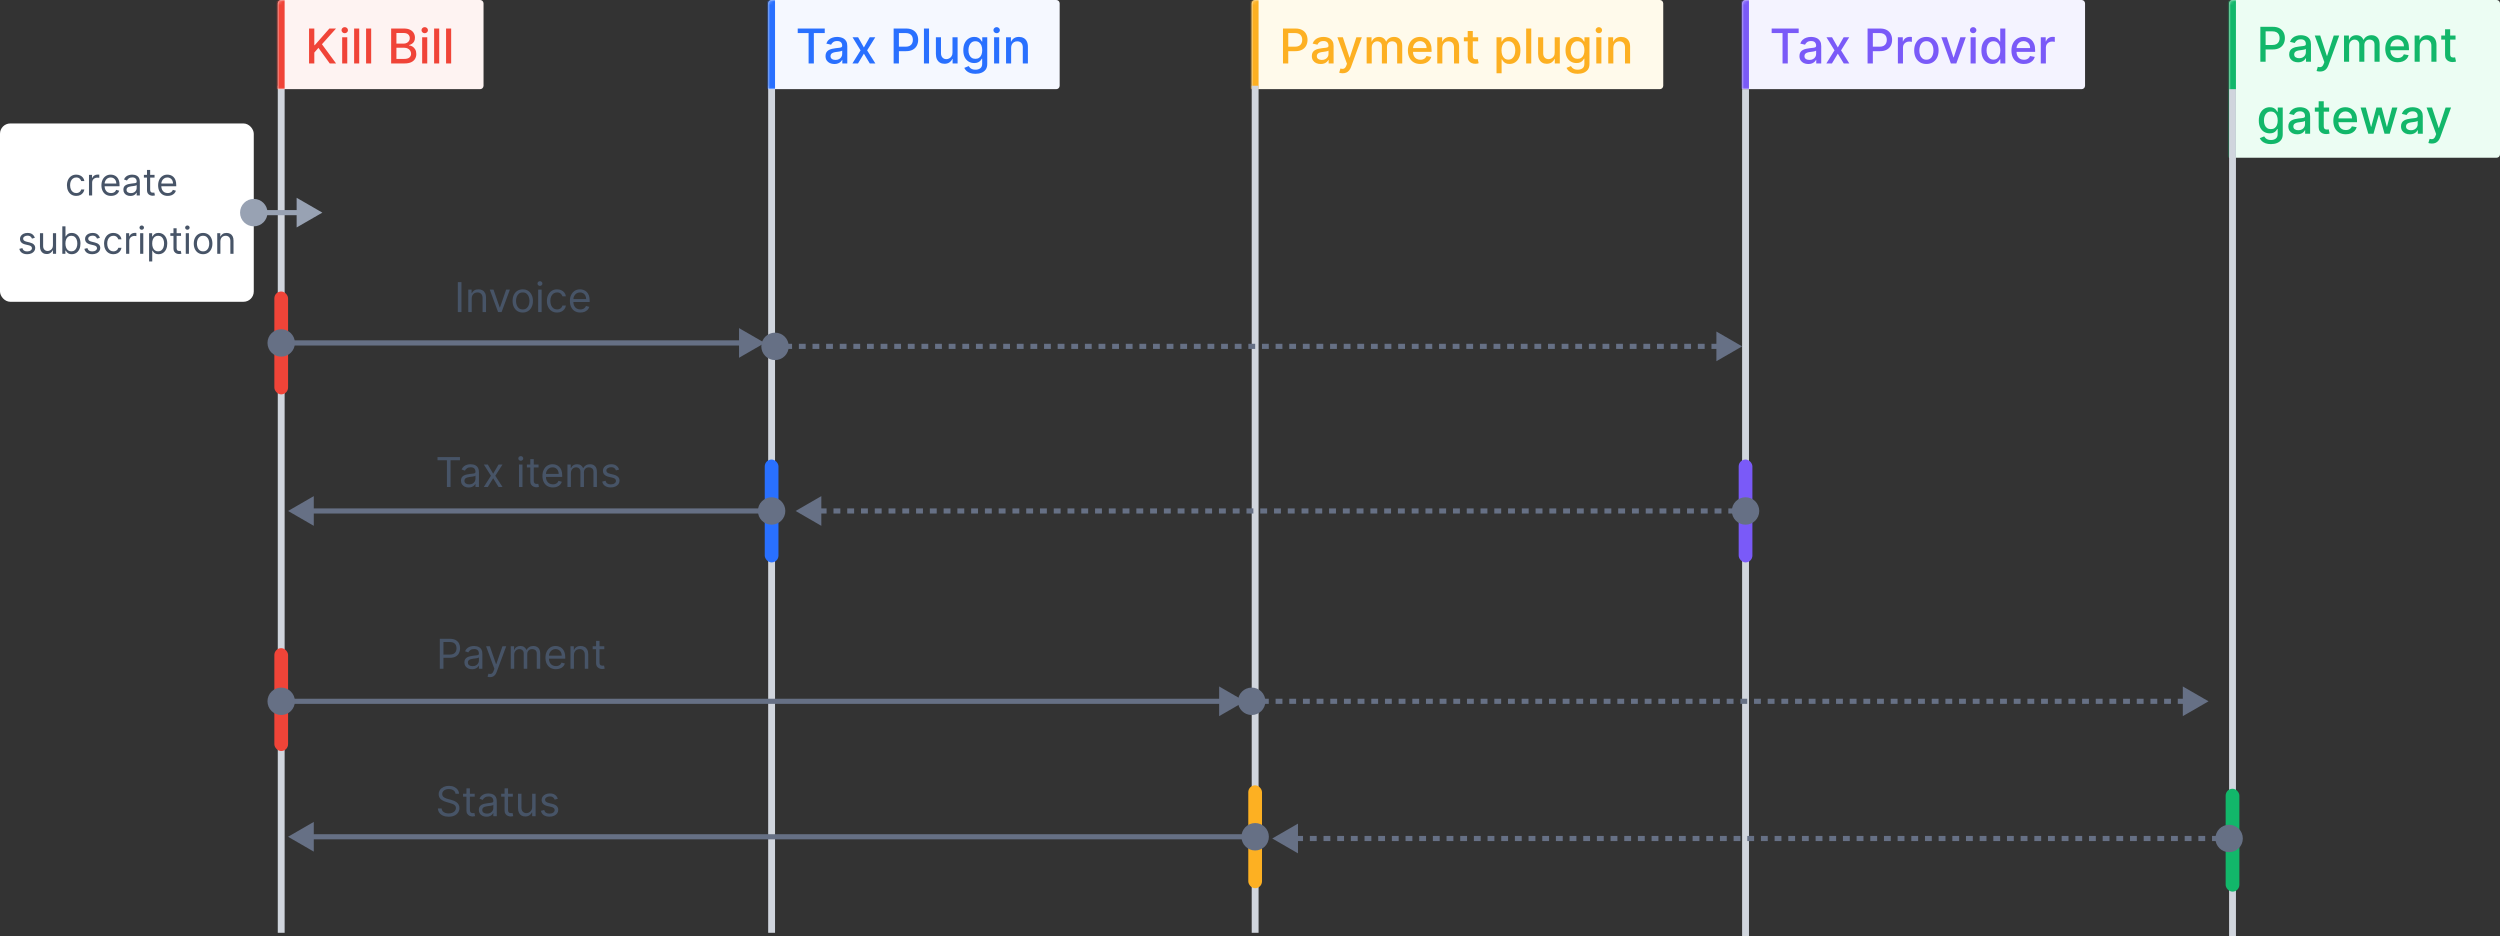 <svg width="729" height="273" viewBox="0 0 729 273" fill="none" xmlns="http://www.w3.org/2000/svg">
<rect x="0" y="0" width="729" height="273" fill="#333333" stroke="none"/>
<rect x="81" y="25" width="2" height="247" fill="#D0D5DD"/>
<rect x="80" y="85" width="4" height="30" rx="2" fill="#F04438"/>
<rect x="80" y="189" width="4" height="30" rx="2" fill="#F04438"/>
<rect x="224" y="25" width="2" height="247" fill="#D0D5DD"/>
<mask id="path-5-inside-1_245_2275" fill="white">
<path d="M224 1C224 0.448 224.448 0 225 0H308C308.552 0 309 0.448 309 1V25C309 25.552 308.552 26 308 26H224V1Z"/>
</mask>
<path d="M224 1C224 0.448 224.448 0 225 0H308C308.552 0 309 0.448 309 1V25C309 25.552 308.552 26 308 26H224V1Z" fill="#F5F8FF"/>
<path d="M232.616 9.641V8.318H240.496V9.641H237.32V18.5H235.788V9.641H232.616ZM243.302 18.669C242.818 18.669 242.38 18.579 241.989 18.401C241.598 18.218 241.288 17.955 241.059 17.61C240.834 17.265 240.721 16.843 240.721 16.342C240.721 15.912 240.804 15.557 240.97 15.278C241.136 15 241.359 14.78 241.641 14.617C241.923 14.455 242.238 14.332 242.586 14.249C242.934 14.166 243.288 14.104 243.65 14.06C244.107 14.007 244.478 13.964 244.763 13.931C245.048 13.895 245.256 13.837 245.385 13.757C245.514 13.678 245.579 13.548 245.579 13.369V13.335C245.579 12.9 245.456 12.564 245.211 12.325C244.969 12.087 244.608 11.967 244.127 11.967C243.626 11.967 243.232 12.078 242.944 12.3C242.659 12.519 242.461 12.763 242.352 13.031L240.955 12.713C241.121 12.249 241.363 11.874 241.681 11.589C242.002 11.301 242.372 11.092 242.79 10.963C243.207 10.831 243.646 10.764 244.107 10.764C244.412 10.764 244.735 10.801 245.077 10.874C245.421 10.943 245.743 11.072 246.041 11.261C246.343 11.45 246.59 11.72 246.782 12.072C246.974 12.42 247.07 12.872 247.07 13.429V18.5H245.618V17.456H245.559C245.463 17.648 245.318 17.837 245.126 18.023C244.934 18.208 244.687 18.363 244.385 18.485C244.084 18.608 243.723 18.669 243.302 18.669ZM243.625 17.476C244.036 17.476 244.387 17.395 244.679 17.232C244.974 17.07 245.198 16.858 245.35 16.596C245.506 16.331 245.584 16.047 245.584 15.746V14.761C245.531 14.814 245.428 14.864 245.275 14.911C245.126 14.954 244.956 14.992 244.763 15.025C244.571 15.055 244.384 15.083 244.202 15.109C244.019 15.133 243.867 15.152 243.744 15.169C243.456 15.206 243.192 15.267 242.954 15.353C242.718 15.439 242.529 15.563 242.387 15.726C242.248 15.885 242.178 16.097 242.178 16.362C242.178 16.73 242.314 17.009 242.586 17.197C242.858 17.383 243.204 17.476 243.625 17.476ZM250.223 10.864L251.909 13.837L253.609 10.864H255.235L252.853 14.682L255.255 18.5H253.629L251.909 15.646L250.194 18.5H248.563L250.939 14.682L248.593 10.864H250.223ZM260.585 18.5V8.318H264.215C265.007 8.318 265.663 8.462 266.183 8.751C266.704 9.039 267.093 9.433 267.352 9.934C267.61 10.431 267.74 10.991 267.74 11.614C267.74 12.241 267.609 12.804 267.347 13.305C267.088 13.802 266.697 14.196 266.173 14.488C265.653 14.776 264.999 14.921 264.21 14.921H261.714V13.618H264.07C264.571 13.618 264.977 13.532 265.289 13.359C265.6 13.184 265.829 12.945 265.975 12.643C266.12 12.342 266.193 11.999 266.193 11.614C266.193 11.23 266.12 10.889 265.975 10.59C265.829 10.292 265.598 10.058 265.284 9.889C264.972 9.72 264.561 9.636 264.051 9.636H262.122V18.5H260.585ZM270.908 8.318V18.5H269.421V8.318H270.908ZM277.745 15.333V10.864H279.236V18.5H277.775V17.178H277.695C277.519 17.585 277.238 17.925 276.85 18.197C276.465 18.465 275.987 18.599 275.413 18.599C274.923 18.599 274.488 18.492 274.111 18.276C273.736 18.058 273.441 17.734 273.226 17.307C273.014 16.879 272.907 16.351 272.907 15.721V10.864H274.394V15.542C274.394 16.062 274.538 16.477 274.827 16.785C275.115 17.093 275.489 17.247 275.95 17.247C276.229 17.247 276.505 17.178 276.78 17.038C277.059 16.899 277.289 16.689 277.471 16.407C277.657 16.125 277.748 15.767 277.745 15.333ZM284.435 21.523C283.829 21.523 283.307 21.443 282.869 21.284C282.435 21.125 282.08 20.915 281.805 20.653C281.53 20.391 281.325 20.104 281.189 19.793L282.467 19.266C282.556 19.412 282.675 19.566 282.825 19.728C282.977 19.894 283.183 20.035 283.441 20.151C283.703 20.267 284.039 20.325 284.45 20.325C285.014 20.325 285.479 20.187 285.847 19.912C286.215 19.64 286.399 19.206 286.399 18.609V17.108H286.305C286.215 17.27 286.086 17.451 285.917 17.65C285.751 17.849 285.522 18.021 285.231 18.167C284.939 18.313 284.56 18.386 284.092 18.386C283.489 18.386 282.946 18.245 282.462 17.963C281.981 17.678 281.6 17.259 281.318 16.705C281.04 16.148 280.901 15.464 280.901 14.652C280.901 13.84 281.038 13.144 281.313 12.564C281.592 11.984 281.973 11.54 282.457 11.232C282.941 10.92 283.489 10.764 284.102 10.764C284.576 10.764 284.959 10.844 285.251 11.003C285.542 11.159 285.769 11.341 285.932 11.55C286.098 11.758 286.225 11.943 286.315 12.102H286.424V10.864H287.881V18.669C287.881 19.325 287.728 19.864 287.423 20.285C287.118 20.706 286.706 21.017 286.185 21.22C285.668 21.422 285.085 21.523 284.435 21.523ZM284.42 17.153C284.848 17.153 285.209 17.053 285.504 16.854C285.803 16.652 286.028 16.364 286.18 15.989C286.336 15.611 286.414 15.159 286.414 14.632C286.414 14.118 286.338 13.666 286.185 13.275C286.033 12.884 285.809 12.579 285.514 12.36C285.219 12.138 284.855 12.027 284.42 12.027C283.973 12.027 283.6 12.143 283.302 12.375C283.004 12.604 282.778 12.915 282.626 13.31C282.477 13.704 282.402 14.145 282.402 14.632C282.402 15.133 282.478 15.572 282.631 15.95C282.783 16.327 283.009 16.622 283.307 16.834C283.608 17.047 283.98 17.153 284.42 17.153ZM289.874 18.5V10.864H291.361V18.5H289.874ZM290.625 9.685C290.366 9.685 290.144 9.599 289.959 9.427C289.777 9.251 289.685 9.042 289.685 8.8C289.685 8.555 289.777 8.346 289.959 8.174C290.144 7.998 290.366 7.911 290.625 7.911C290.884 7.911 291.104 7.998 291.286 8.174C291.472 8.346 291.565 8.555 291.565 8.8C291.565 9.042 291.472 9.251 291.286 9.427C291.104 9.599 290.884 9.685 290.625 9.685ZM294.847 13.966V18.5H293.361V10.864H294.787V12.107H294.882C295.058 11.702 295.333 11.377 295.707 11.132C296.085 10.887 296.561 10.764 297.134 10.764C297.654 10.764 298.11 10.874 298.501 11.092C298.892 11.308 299.196 11.629 299.411 12.057C299.626 12.484 299.734 13.013 299.734 13.643V18.5H298.248V13.822C298.248 13.268 298.104 12.836 297.815 12.524C297.527 12.209 297.131 12.052 296.627 12.052C296.282 12.052 295.976 12.126 295.707 12.276C295.442 12.425 295.232 12.643 295.076 12.932C294.923 13.217 294.847 13.562 294.847 13.966Z" fill="#2970FF"/>
<path d="M224 0H309H224ZM309 26H224H309ZM222 26V3C222 1.343 223.343 0 225 0H226C226 0 226 0.448 226 1V26H222ZM309 0V26V0Z" fill="#2970FF" mask="url(#path-5-inside-1_245_2275)"/>
<rect x="223" y="134" width="4" height="30" rx="2" fill="#2970FF"/>
<mask id="path-9-inside-2_245_2275" fill="white">
<path d="M365 1C365 0.448 365.448 0 366 0H484C484.552 0 485 0.448 485 1V25C485 25.552 484.552 26 484 26H365V1Z"/>
</mask>
<path d="M365 1C365 0.448 365.448 0 366 0H484C484.552 0 485 0.448 485 1V25C485 25.552 484.552 26 484 26H365V1Z" fill="#FFFAEB"/>
<path d="M374.119 18.5V8.318H377.748C378.54 8.318 379.196 8.462 379.717 8.751C380.237 9.039 380.626 9.433 380.885 9.934C381.143 10.431 381.273 10.991 381.273 11.614C381.273 12.241 381.142 12.804 380.88 13.305C380.621 13.802 380.23 14.196 379.707 14.488C379.186 14.776 378.532 14.921 377.743 14.921H375.247V13.618H377.604C378.104 13.618 378.51 13.532 378.822 13.359C379.133 13.184 379.362 12.945 379.508 12.643C379.654 12.342 379.727 11.999 379.727 11.614C379.727 11.23 379.654 10.889 379.508 10.59C379.362 10.292 379.132 10.058 378.817 9.889C378.505 9.72 378.094 9.636 377.584 9.636H375.655V18.5H374.119ZM385.108 18.669C384.624 18.669 384.187 18.579 383.796 18.401C383.405 18.218 383.095 17.955 382.866 17.61C382.641 17.265 382.528 16.843 382.528 16.342C382.528 15.912 382.611 15.557 382.777 15.278C382.942 15 383.166 14.78 383.448 14.617C383.73 14.455 384.044 14.332 384.392 14.249C384.74 14.166 385.095 14.104 385.456 14.06C385.914 14.007 386.285 13.964 386.57 13.931C386.855 13.895 387.062 13.837 387.191 13.757C387.321 13.678 387.385 13.548 387.385 13.369V13.335C387.385 12.9 387.263 12.564 387.017 12.325C386.775 12.087 386.414 11.967 385.934 11.967C385.433 11.967 385.039 12.078 384.75 12.3C384.465 12.519 384.268 12.763 384.159 13.031L382.762 12.713C382.927 12.249 383.169 11.874 383.488 11.589C383.809 11.301 384.179 11.092 384.596 10.963C385.014 10.831 385.453 10.764 385.914 10.764C386.219 10.764 386.542 10.801 386.883 10.874C387.228 10.943 387.549 11.072 387.848 11.261C388.149 11.45 388.396 11.72 388.588 12.072C388.781 12.42 388.877 12.872 388.877 13.429V18.5H387.425V17.456H387.365C387.269 17.648 387.125 17.837 386.933 18.023C386.741 18.208 386.494 18.363 386.192 18.485C385.891 18.608 385.529 18.669 385.108 18.669ZM385.431 17.476C385.842 17.476 386.194 17.395 386.485 17.232C386.78 17.07 387.004 16.858 387.157 16.596C387.312 16.331 387.39 16.047 387.39 15.746V14.761C387.337 14.814 387.234 14.864 387.082 14.911C386.933 14.954 386.762 14.992 386.57 15.025C386.378 15.055 386.19 15.083 386.008 15.109C385.826 15.133 385.673 15.152 385.551 15.169C385.262 15.206 384.999 15.267 384.76 15.353C384.525 15.439 384.336 15.563 384.194 15.726C384.054 15.885 383.985 16.097 383.985 16.362C383.985 16.73 384.121 17.009 384.392 17.197C384.664 17.383 385.011 17.476 385.431 17.476ZM391.523 21.364C391.301 21.364 391.099 21.345 390.916 21.309C390.734 21.276 390.598 21.239 390.509 21.2L390.867 19.982C391.138 20.055 391.38 20.086 391.593 20.076C391.805 20.066 391.992 19.986 392.154 19.837C392.32 19.688 392.466 19.445 392.592 19.107L392.776 18.599L389.982 10.864H391.573L393.507 16.79H393.586L395.52 10.864H397.116L393.969 19.519C393.823 19.917 393.637 20.253 393.412 20.528C393.187 20.807 392.918 21.016 392.607 21.155C392.295 21.294 391.934 21.364 391.523 21.364ZM398.513 18.5V10.864H399.94V12.107H400.034C400.193 11.686 400.454 11.357 400.815 11.122C401.176 10.883 401.609 10.764 402.112 10.764C402.623 10.764 403.05 10.883 403.395 11.122C403.743 11.361 404 11.689 404.166 12.107H404.245C404.427 11.699 404.718 11.374 405.115 11.132C405.513 10.887 405.987 10.764 406.537 10.764C407.23 10.764 407.795 10.981 408.232 11.415C408.673 11.85 408.894 12.504 408.894 13.379V18.5H407.407V13.518C407.407 13.001 407.266 12.627 406.985 12.395C406.703 12.163 406.366 12.047 405.975 12.047C405.491 12.047 405.115 12.196 404.847 12.494C404.578 12.789 404.444 13.169 404.444 13.633V18.5H402.963V13.424C402.963 13.01 402.833 12.677 402.575 12.425C402.316 12.173 401.98 12.047 401.566 12.047C401.284 12.047 401.024 12.121 400.785 12.271C400.55 12.416 400.359 12.62 400.213 12.882C400.071 13.144 399.999 13.447 399.999 13.792V18.5H398.513ZM414.177 18.654C413.425 18.654 412.777 18.493 412.233 18.172C411.693 17.847 411.275 17.391 410.98 16.805C410.689 16.215 410.543 15.524 410.543 14.732C410.543 13.949 410.689 13.26 410.98 12.663C411.275 12.067 411.686 11.601 412.213 11.266C412.744 10.932 413.364 10.764 414.073 10.764C414.504 10.764 414.921 10.835 415.326 10.978C415.73 11.12 416.093 11.344 416.414 11.649C416.736 11.954 416.989 12.35 417.175 12.837C417.361 13.321 417.453 13.91 417.453 14.602V15.129H411.383V14.016H415.997C415.997 13.624 415.917 13.278 415.758 12.977C415.599 12.672 415.375 12.431 415.087 12.256C414.802 12.08 414.467 11.992 414.083 11.992C413.665 11.992 413.301 12.095 412.989 12.3C412.681 12.503 412.442 12.768 412.273 13.096C412.107 13.421 412.025 13.774 412.025 14.155V15.025C412.025 15.535 412.114 15.97 412.293 16.327C412.475 16.685 412.729 16.959 413.054 17.148C413.378 17.333 413.758 17.426 414.192 17.426C414.474 17.426 414.731 17.386 414.963 17.307C415.195 17.224 415.395 17.101 415.564 16.939C415.733 16.776 415.863 16.576 415.952 16.337L417.359 16.591C417.246 17.005 417.044 17.368 416.752 17.68C416.464 17.988 416.101 18.228 415.664 18.401C415.23 18.57 414.734 18.654 414.177 18.654ZM420.589 13.966V18.5H419.103V10.864H420.53V12.107H420.624C420.8 11.702 421.075 11.377 421.449 11.132C421.827 10.887 422.303 10.764 422.876 10.764C423.397 10.764 423.852 10.874 424.243 11.092C424.635 11.308 424.938 11.629 425.153 12.057C425.369 12.484 425.476 13.013 425.476 13.643V18.5H423.99V13.822C423.99 13.268 423.846 12.836 423.557 12.524C423.269 12.209 422.873 12.052 422.369 12.052C422.024 12.052 421.718 12.126 421.449 12.276C421.184 12.425 420.974 12.643 420.818 12.932C420.666 13.217 420.589 13.562 420.589 13.966ZM431.035 10.864V12.057H426.863V10.864H431.035ZM427.982 9.034H429.469V16.258C429.469 16.546 429.512 16.763 429.598 16.909C429.684 17.052 429.795 17.149 429.931 17.202C430.07 17.252 430.221 17.277 430.383 17.277C430.503 17.277 430.607 17.269 430.697 17.252C430.786 17.236 430.856 17.222 430.905 17.212L431.174 18.44C431.088 18.474 430.965 18.507 430.806 18.54C430.647 18.576 430.448 18.596 430.209 18.599C429.818 18.606 429.454 18.537 429.116 18.391C428.778 18.245 428.504 18.019 428.295 17.715C428.086 17.41 427.982 17.027 427.982 16.566V9.034ZM436.384 21.364V10.864H437.836V12.102H437.96C438.046 11.943 438.171 11.758 438.333 11.55C438.495 11.341 438.721 11.159 439.009 11.003C439.297 10.844 439.679 10.764 440.153 10.764C440.769 10.764 441.319 10.92 441.803 11.232C442.287 11.543 442.666 11.992 442.942 12.579C443.22 13.165 443.359 13.871 443.359 14.697C443.359 15.522 443.222 16.23 442.947 16.82C442.671 17.406 442.294 17.859 441.813 18.177C441.332 18.492 440.784 18.649 440.167 18.649C439.703 18.649 439.324 18.571 439.029 18.416C438.737 18.26 438.509 18.077 438.343 17.869C438.177 17.66 438.05 17.474 437.96 17.312H437.871V21.364H436.384ZM437.841 14.682C437.841 15.219 437.919 15.689 438.074 16.094C438.23 16.498 438.456 16.815 438.751 17.043C439.046 17.269 439.407 17.381 439.834 17.381C440.278 17.381 440.65 17.264 440.948 17.028C441.246 16.79 441.472 16.467 441.624 16.059C441.78 15.651 441.858 15.192 441.858 14.682C441.858 14.178 441.782 13.726 441.629 13.325C441.48 12.924 441.255 12.607 440.953 12.375C440.655 12.143 440.282 12.027 439.834 12.027C439.403 12.027 439.039 12.138 438.741 12.36C438.446 12.582 438.222 12.892 438.069 13.29C437.917 13.688 437.841 14.152 437.841 14.682ZM446.511 8.318V18.5H445.025V8.318H446.511ZM453.348 15.333V10.864H454.84V18.5H453.378V17.178H453.299C453.123 17.585 452.841 17.925 452.453 18.197C452.069 18.465 451.59 18.599 451.017 18.599C450.526 18.599 450.092 18.492 449.714 18.276C449.34 18.058 449.045 17.734 448.829 17.307C448.617 16.879 448.511 16.351 448.511 15.721V10.864H449.998V15.542C449.998 16.062 450.142 16.477 450.43 16.785C450.718 17.093 451.093 17.247 451.554 17.247C451.832 17.247 452.109 17.178 452.384 17.038C452.662 16.899 452.893 16.689 453.075 16.407C453.261 16.125 453.352 15.767 453.348 15.333ZM460.039 21.523C459.432 21.523 458.91 21.443 458.473 21.284C458.039 21.125 457.684 20.915 457.409 20.653C457.134 20.391 456.928 20.104 456.792 19.793L458.07 19.266C458.16 19.412 458.279 19.566 458.428 19.728C458.581 19.894 458.786 20.035 459.045 20.151C459.306 20.267 459.643 20.325 460.054 20.325C460.617 20.325 461.083 20.187 461.451 19.912C461.819 19.64 462.003 19.206 462.003 18.609V17.108H461.908C461.819 17.27 461.689 17.451 461.52 17.65C461.355 17.849 461.126 18.021 460.834 18.167C460.543 18.313 460.163 18.386 459.696 18.386C459.093 18.386 458.549 18.245 458.065 17.963C457.585 17.678 457.203 17.259 456.922 16.705C456.643 16.148 456.504 15.464 456.504 14.652C456.504 13.84 456.642 13.144 456.917 12.564C457.195 11.984 457.576 11.54 458.06 11.232C458.544 10.92 459.093 10.764 459.706 10.764C460.18 10.764 460.563 10.844 460.854 11.003C461.146 11.159 461.373 11.341 461.535 11.55C461.701 11.758 461.829 11.943 461.918 12.102H462.028V10.864H463.484V18.669C463.484 19.325 463.332 19.864 463.027 20.285C462.722 20.706 462.309 21.017 461.789 21.22C461.272 21.422 460.689 21.523 460.039 21.523ZM460.024 17.153C460.452 17.153 460.813 17.053 461.108 16.854C461.406 16.652 461.631 16.364 461.784 15.989C461.94 15.611 462.018 15.159 462.018 14.632C462.018 14.118 461.941 13.666 461.789 13.275C461.636 12.884 461.413 12.579 461.118 12.36C460.823 12.138 460.458 12.027 460.024 12.027C459.577 12.027 459.204 12.143 458.905 12.375C458.607 12.604 458.382 12.915 458.229 13.31C458.08 13.704 458.006 14.145 458.006 14.632C458.006 15.133 458.082 15.572 458.234 15.95C458.387 16.327 458.612 16.622 458.91 16.834C459.212 17.047 459.583 17.153 460.024 17.153ZM465.478 18.5V10.864H466.964V18.5H465.478ZM466.229 9.685C465.97 9.685 465.748 9.599 465.562 9.427C465.38 9.251 465.289 9.042 465.289 8.8C465.289 8.555 465.38 8.346 465.562 8.174C465.748 7.998 465.97 7.911 466.229 7.911C466.487 7.911 466.707 7.998 466.89 8.174C467.075 8.346 467.168 8.555 467.168 8.8C467.168 9.042 467.075 9.251 466.89 9.427C466.707 9.599 466.487 9.685 466.229 9.685ZM470.451 13.966V18.5H468.964V10.864H470.391V12.107H470.485C470.661 11.702 470.936 11.377 471.311 11.132C471.689 10.887 472.164 10.764 472.738 10.764C473.258 10.764 473.714 10.874 474.105 11.092C474.496 11.308 474.799 11.629 475.015 12.057C475.23 12.484 475.338 13.013 475.338 13.643V18.5H473.851V13.822C473.851 13.268 473.707 12.836 473.419 12.524C473.13 12.209 472.734 12.052 472.23 12.052C471.886 12.052 471.579 12.126 471.311 12.276C471.046 12.425 470.835 12.643 470.679 12.932C470.527 13.217 470.451 13.562 470.451 13.966Z" fill="#FDB022"/>
<path d="M365 0H485H365ZM485 26H365H485ZM363 26V3C363 1.343 364.343 0 366 0H367C367 0 367 0.448 367 1V26H363ZM485 0V26V0Z" fill="#FDB022" mask="url(#path-9-inside-2_245_2275)"/>
<mask id="path-12-inside-3_245_2275" fill="white">
<path d="M508 1C508 0.448 508.448 0 509 0H607C607.552 0 608 0.448 608 1V25C608 25.552 607.552 26 607 26H508V1Z"/>
</mask>
<path d="M508 1C508 0.448 508.448 0 509 0H607C607.552 0 608 0.448 608 1V25C608 25.552 607.552 26 607 26H508V1Z" fill="#F4F3FF"/>
<path d="M516.616 9.641V8.318H524.496V9.641H521.32V18.5H519.788V9.641H516.616ZM527.302 18.669C526.818 18.669 526.38 18.579 525.989 18.401C525.598 18.218 525.288 17.955 525.059 17.61C524.834 17.265 524.721 16.843 524.721 16.342C524.721 15.912 524.804 15.557 524.97 15.278C525.136 15 525.359 14.78 525.641 14.617C525.923 14.455 526.238 14.332 526.586 14.249C526.934 14.166 527.288 14.104 527.65 14.06C528.107 14.007 528.478 13.964 528.763 13.931C529.048 13.895 529.256 13.837 529.385 13.757C529.514 13.678 529.579 13.548 529.579 13.369V13.335C529.579 12.9 529.456 12.564 529.211 12.325C528.969 12.087 528.608 11.967 528.127 11.967C527.626 11.967 527.232 12.078 526.944 12.3C526.659 12.519 526.461 12.763 526.352 13.031L524.955 12.713C525.121 12.249 525.363 11.874 525.681 11.589C526.002 11.301 526.372 11.092 526.79 10.963C527.207 10.831 527.646 10.764 528.107 10.764C528.412 10.764 528.735 10.801 529.077 10.874C529.421 10.943 529.743 11.072 530.041 11.261C530.343 11.45 530.59 11.72 530.782 12.072C530.974 12.42 531.07 12.872 531.07 13.429V18.5H529.618V17.456H529.559C529.463 17.648 529.318 17.837 529.126 18.023C528.934 18.208 528.687 18.363 528.385 18.485C528.084 18.608 527.723 18.669 527.302 18.669ZM527.625 17.476C528.036 17.476 528.387 17.395 528.679 17.232C528.974 17.07 529.198 16.858 529.35 16.596C529.506 16.331 529.584 16.047 529.584 15.746V14.761C529.531 14.814 529.428 14.864 529.275 14.911C529.126 14.954 528.956 14.992 528.763 15.025C528.571 15.055 528.384 15.083 528.202 15.109C528.019 15.133 527.867 15.152 527.744 15.169C527.456 15.206 527.192 15.267 526.954 15.353C526.718 15.439 526.529 15.563 526.387 15.726C526.248 15.885 526.178 16.097 526.178 16.362C526.178 16.73 526.314 17.009 526.586 17.197C526.858 17.383 527.204 17.476 527.625 17.476ZM534.223 10.864L535.909 13.837L537.609 10.864H539.235L536.853 14.682L539.255 18.5H537.629L535.909 15.646L534.194 18.5H532.563L534.939 14.682L532.593 10.864H534.223ZM544.585 18.5V8.318H548.215C549.007 8.318 549.663 8.462 550.183 8.751C550.704 9.039 551.093 9.433 551.352 9.934C551.61 10.431 551.74 10.991 551.74 11.614C551.74 12.241 551.609 12.804 551.347 13.305C551.088 13.802 550.697 14.196 550.173 14.488C549.653 14.776 548.999 14.921 548.21 14.921H545.714V13.618H548.07C548.571 13.618 548.977 13.532 549.289 13.359C549.6 13.184 549.829 12.945 549.975 12.643C550.12 12.342 550.193 11.999 550.193 11.614C550.193 11.23 550.12 10.889 549.975 10.59C549.829 10.292 549.598 10.058 549.284 9.889C548.972 9.72 548.561 9.636 548.051 9.636H546.122V18.5H544.585ZM553.421 18.5V10.864H554.858V12.077H554.938C555.077 11.666 555.322 11.343 555.673 11.107C556.028 10.869 556.429 10.749 556.876 10.749C556.969 10.749 557.079 10.753 557.205 10.759C557.334 10.766 557.435 10.774 557.508 10.784V12.206C557.448 12.189 557.342 12.171 557.19 12.151C557.037 12.128 556.885 12.117 556.732 12.117C556.381 12.117 556.068 12.191 555.793 12.34C555.521 12.486 555.305 12.69 555.146 12.952C554.987 13.21 554.908 13.505 554.908 13.837V18.5H553.421ZM561.737 18.654C561.021 18.654 560.397 18.49 559.863 18.162C559.329 17.834 558.915 17.375 558.62 16.785C558.325 16.195 558.178 15.505 558.178 14.717C558.178 13.925 558.325 13.232 558.62 12.639C558.915 12.045 559.329 11.585 559.863 11.256C560.397 10.928 561.021 10.764 561.737 10.764C562.453 10.764 563.078 10.928 563.612 11.256C564.145 11.585 564.56 12.045 564.855 12.639C565.15 13.232 565.297 13.925 565.297 14.717C565.297 15.505 565.15 16.195 564.855 16.785C564.56 17.375 564.145 17.834 563.612 18.162C563.078 18.49 562.453 18.654 561.737 18.654ZM561.742 17.406C562.206 17.406 562.591 17.284 562.896 17.038C563.201 16.793 563.426 16.467 563.572 16.059C563.721 15.651 563.796 15.202 563.796 14.712C563.796 14.224 563.721 13.777 563.572 13.369C563.426 12.958 563.201 12.629 562.896 12.38C562.591 12.131 562.206 12.007 561.742 12.007C561.275 12.007 560.887 12.131 560.579 12.38C560.274 12.629 560.047 12.958 559.898 13.369C559.752 13.777 559.679 14.224 559.679 14.712C559.679 15.202 559.752 15.651 559.898 16.059C560.047 16.467 560.274 16.793 560.579 17.038C560.887 17.284 561.275 17.406 561.742 17.406ZM573.229 10.864L570.46 18.5H568.869L566.095 10.864H567.691L569.625 16.74H569.704L571.633 10.864H573.229ZM574.626 18.5V10.864H576.113V18.5H574.626ZM575.377 9.685C575.118 9.685 574.896 9.599 574.711 9.427C574.528 9.251 574.437 9.042 574.437 8.8C574.437 8.555 574.528 8.346 574.711 8.174C574.896 7.998 575.118 7.911 575.377 7.911C575.635 7.911 575.856 7.998 576.038 8.174C576.224 8.346 576.317 8.555 576.317 8.8C576.317 9.042 576.224 9.251 576.038 9.427C575.856 9.599 575.635 9.685 575.377 9.685ZM580.971 18.649C580.355 18.649 579.805 18.492 579.321 18.177C578.84 17.859 578.462 17.406 578.187 16.82C577.915 16.23 577.779 15.522 577.779 14.697C577.779 13.871 577.917 13.165 578.192 12.579C578.471 11.992 578.852 11.543 579.336 11.232C579.819 10.92 580.368 10.764 580.981 10.764C581.455 10.764 581.836 10.844 582.125 11.003C582.416 11.159 582.642 11.341 582.801 11.55C582.963 11.758 583.089 11.943 583.179 12.102H583.268V8.318H584.755V18.5H583.303V17.312H583.179C583.089 17.474 582.96 17.66 582.791 17.869C582.625 18.077 582.396 18.26 582.105 18.416C581.813 18.571 581.435 18.649 580.971 18.649ZM581.299 17.381C581.727 17.381 582.088 17.269 582.383 17.043C582.681 16.815 582.907 16.498 583.059 16.094C583.215 15.689 583.293 15.219 583.293 14.682C583.293 14.152 583.217 13.688 583.064 13.29C582.912 12.892 582.688 12.582 582.393 12.36C582.098 12.138 581.734 12.027 581.299 12.027C580.852 12.027 580.479 12.143 580.181 12.375C579.882 12.607 579.657 12.924 579.505 13.325C579.355 13.726 579.281 14.178 579.281 14.682C579.281 15.192 579.357 15.651 579.51 16.059C579.662 16.467 579.887 16.79 580.186 17.028C580.487 17.264 580.859 17.381 581.299 17.381ZM590.167 18.654C589.415 18.654 588.767 18.493 588.224 18.172C587.683 17.847 587.266 17.391 586.971 16.805C586.679 16.215 586.533 15.524 586.533 14.732C586.533 13.949 586.679 13.26 586.971 12.663C587.266 12.067 587.677 11.601 588.204 11.266C588.734 10.932 589.354 10.764 590.063 10.764C590.494 10.764 590.912 10.835 591.316 10.978C591.72 11.12 592.083 11.344 592.405 11.649C592.726 11.954 592.98 12.35 593.165 12.837C593.351 13.321 593.444 13.91 593.444 14.602V15.129H587.373V14.016H591.987C591.987 13.624 591.907 13.278 591.748 12.977C591.589 12.672 591.366 12.431 591.077 12.256C590.792 12.08 590.457 11.992 590.073 11.992C589.655 11.992 589.291 12.095 588.979 12.3C588.671 12.503 588.432 12.768 588.263 13.096C588.098 13.421 588.015 13.774 588.015 14.155V15.025C588.015 15.535 588.104 15.97 588.283 16.327C588.465 16.685 588.719 16.959 589.044 17.148C589.369 17.333 589.748 17.426 590.182 17.426C590.464 17.426 590.721 17.386 590.953 17.307C591.185 17.224 591.385 17.101 591.555 16.939C591.724 16.776 591.853 16.576 591.942 16.337L593.349 16.591C593.237 17.005 593.034 17.368 592.743 17.68C592.454 17.988 592.091 18.228 591.654 18.401C591.22 18.57 590.724 18.654 590.167 18.654ZM595.093 18.5V10.864H596.53V12.077H596.609C596.749 11.666 596.994 11.343 597.345 11.107C597.7 10.869 598.101 10.749 598.548 10.749C598.641 10.749 598.75 10.753 598.876 10.759C599.006 10.766 599.107 10.774 599.18 10.784V12.206C599.12 12.189 599.014 12.171 598.862 12.151C598.709 12.128 598.557 12.117 598.404 12.117C598.053 12.117 597.74 12.191 597.464 12.34C597.193 12.486 596.977 12.69 596.818 12.952C596.659 13.21 596.58 13.505 596.58 13.837V18.5H595.093Z" fill="#7A5AF8"/>
<path d="M508 0H608H508ZM608 26H508H608ZM506 26V3C506 1.343 507.343 0 509 0H510C510 0 510 0.448 510 1V26H506ZM608 0V26V0Z" fill="#7A5AF8" mask="url(#path-12-inside-3_245_2275)"/>
<mask id="path-15-inside-4_245_2275" fill="white">
<path d="M650 1C650 0.448 650.448 0 651 0H728C728.552 0 729 0.448 729 1V45C729 45.552 728.552 46 728 46H650V1Z"/>
</mask>
<path d="M650 1C650 0.448 650.448 0 651 0H728C728.552 0 729 0.448 729 1V45C729 45.552 728.552 46 728 46H650V1Z" fill="#ECFDF3"/>
<path d="M659.119 18V7.818H662.748C663.54 7.818 664.196 7.962 664.717 8.251C665.237 8.539 665.626 8.933 665.885 9.434C666.143 9.931 666.273 10.491 666.273 11.114C666.273 11.741 666.142 12.304 665.88 12.805C665.621 13.302 665.23 13.696 664.707 13.988C664.186 14.276 663.532 14.421 662.743 14.421H660.247V13.118H662.604C663.104 13.118 663.51 13.032 663.822 12.859C664.133 12.684 664.362 12.445 664.508 12.143C664.654 11.842 664.727 11.499 664.727 11.114C664.727 10.73 664.654 10.389 664.508 10.09C664.362 9.792 664.132 9.558 663.817 9.389C663.505 9.22 663.094 9.136 662.584 9.136H660.655V18H659.119ZM670.108 18.169C669.624 18.169 669.187 18.079 668.796 17.901C668.405 17.718 668.095 17.455 667.866 17.11C667.641 16.765 667.528 16.343 667.528 15.842C667.528 15.412 667.611 15.057 667.777 14.778C667.942 14.5 668.166 14.28 668.448 14.117C668.73 13.955 669.044 13.832 669.392 13.749C669.74 13.666 670.095 13.604 670.456 13.56C670.914 13.507 671.285 13.464 671.57 13.431C671.855 13.395 672.062 13.337 672.191 13.257C672.321 13.178 672.385 13.048 672.385 12.869V12.835C672.385 12.4 672.263 12.064 672.017 11.825C671.775 11.587 671.414 11.467 670.934 11.467C670.433 11.467 670.039 11.578 669.75 11.8C669.465 12.019 669.268 12.263 669.159 12.531L667.762 12.213C667.927 11.749 668.169 11.374 668.488 11.089C668.809 10.801 669.179 10.592 669.596 10.463C670.014 10.331 670.453 10.264 670.914 10.264C671.219 10.264 671.542 10.301 671.883 10.374C672.228 10.443 672.549 10.572 672.848 10.761C673.149 10.95 673.396 11.22 673.588 11.572C673.781 11.92 673.877 12.372 673.877 12.929V18H672.425V16.956H672.365C672.269 17.148 672.125 17.337 671.933 17.523C671.741 17.708 671.494 17.863 671.192 17.985C670.891 18.108 670.529 18.169 670.108 18.169ZM670.431 16.976C670.842 16.976 671.194 16.895 671.485 16.732C671.78 16.57 672.004 16.358 672.157 16.096C672.312 15.831 672.39 15.547 672.39 15.246V14.261C672.337 14.314 672.234 14.364 672.082 14.411C671.933 14.454 671.762 14.492 671.57 14.525C671.378 14.555 671.19 14.583 671.008 14.609C670.826 14.633 670.673 14.652 670.551 14.669C670.262 14.706 669.999 14.767 669.76 14.853C669.525 14.939 669.336 15.063 669.194 15.226C669.054 15.385 668.985 15.597 668.985 15.862C668.985 16.23 669.121 16.509 669.392 16.697C669.664 16.883 670.011 16.976 670.431 16.976ZM676.523 20.864C676.301 20.864 676.099 20.845 675.916 20.809C675.734 20.776 675.598 20.739 675.509 20.7L675.867 19.482C676.138 19.555 676.38 19.586 676.593 19.576C676.805 19.566 676.992 19.486 677.154 19.337C677.32 19.188 677.466 18.945 677.592 18.607L677.776 18.099L674.982 10.364H676.573L678.507 16.29H678.586L680.52 10.364H682.116L678.969 19.019C678.823 19.417 678.637 19.753 678.412 20.028C678.187 20.307 677.918 20.516 677.607 20.655C677.295 20.794 676.934 20.864 676.523 20.864ZM683.513 18V10.364H684.94V11.607H685.034C685.193 11.186 685.454 10.857 685.815 10.622C686.176 10.383 686.609 10.264 687.112 10.264C687.623 10.264 688.05 10.383 688.395 10.622C688.743 10.861 689 11.189 689.166 11.607H689.245C689.427 11.199 689.718 10.874 690.115 10.632C690.513 10.387 690.987 10.264 691.537 10.264C692.23 10.264 692.795 10.481 693.232 10.915C693.673 11.35 693.894 12.004 693.894 12.879V18H692.407V13.018C692.407 12.501 692.266 12.127 691.985 11.895C691.703 11.663 691.366 11.547 690.975 11.547C690.491 11.547 690.115 11.696 689.847 11.994C689.578 12.289 689.444 12.669 689.444 13.133V18H687.963V12.924C687.963 12.51 687.833 12.177 687.575 11.925C687.316 11.673 686.98 11.547 686.566 11.547C686.284 11.547 686.024 11.621 685.785 11.771C685.55 11.916 685.359 12.12 685.213 12.382C685.071 12.644 684.999 12.947 684.999 13.292V18H683.513ZM699.177 18.154C698.425 18.154 697.777 17.993 697.233 17.672C696.693 17.347 696.275 16.891 695.98 16.305C695.689 15.715 695.543 15.024 695.543 14.232C695.543 13.449 695.689 12.76 695.98 12.163C696.275 11.567 696.686 11.101 697.213 10.766C697.744 10.432 698.364 10.264 699.073 10.264C699.504 10.264 699.921 10.335 700.326 10.478C700.73 10.62 701.093 10.844 701.414 11.149C701.736 11.454 701.989 11.85 702.175 12.337C702.361 12.821 702.453 13.41 702.453 14.102V14.629H696.383V13.516H700.997C700.997 13.124 700.917 12.778 700.758 12.477C700.599 12.172 700.375 11.931 700.087 11.756C699.802 11.58 699.467 11.492 699.083 11.492C698.665 11.492 698.301 11.595 697.989 11.8C697.681 12.003 697.442 12.268 697.273 12.596C697.107 12.921 697.025 13.274 697.025 13.655V14.525C697.025 15.035 697.114 15.47 697.293 15.827C697.475 16.185 697.729 16.459 698.054 16.648C698.378 16.833 698.758 16.926 699.192 16.926C699.474 16.926 699.731 16.886 699.963 16.807C700.195 16.724 700.395 16.601 700.564 16.439C700.733 16.276 700.863 16.076 700.952 15.837L702.359 16.091C702.246 16.505 702.044 16.868 701.752 17.18C701.464 17.488 701.101 17.728 700.664 17.901C700.23 18.07 699.734 18.154 699.177 18.154ZM705.589 13.466V18H704.103V10.364H705.53V11.607H705.624C705.8 11.202 706.075 10.877 706.449 10.632C706.827 10.387 707.303 10.264 707.876 10.264C708.397 10.264 708.852 10.374 709.243 10.592C709.635 10.808 709.938 11.129 710.153 11.557C710.369 11.984 710.476 12.513 710.476 13.143V18H708.99V13.322C708.99 12.768 708.846 12.336 708.557 12.024C708.269 11.709 707.873 11.552 707.369 11.552C707.024 11.552 706.718 11.626 706.449 11.776C706.184 11.925 705.974 12.143 705.818 12.432C705.666 12.717 705.589 13.062 705.589 13.466ZM716.035 10.364V11.557H711.863V10.364H716.035ZM712.982 8.534H714.469V15.758C714.469 16.046 714.512 16.263 714.598 16.409C714.684 16.552 714.795 16.649 714.931 16.702C715.07 16.752 715.221 16.777 715.383 16.777C715.503 16.777 715.607 16.769 715.697 16.752C715.786 16.736 715.856 16.722 715.905 16.712L716.174 17.94C716.088 17.974 715.965 18.007 715.806 18.04C715.647 18.076 715.448 18.096 715.209 18.099C714.818 18.106 714.454 18.037 714.116 17.891C713.778 17.745 713.504 17.519 713.295 17.215C713.086 16.91 712.982 16.527 712.982 16.066V8.534ZM662.201 42.023C661.594 42.023 661.072 41.943 660.635 41.784C660.201 41.625 659.846 41.414 659.571 41.153C659.296 40.891 659.09 40.604 658.955 40.293L660.232 39.766C660.322 39.911 660.441 40.066 660.59 40.228C660.743 40.394 660.948 40.535 661.207 40.651C661.469 40.767 661.805 40.825 662.216 40.825C662.779 40.825 663.245 40.687 663.613 40.412C663.981 40.14 664.165 39.706 664.165 39.109V37.608H664.07C663.981 37.77 663.852 37.951 663.683 38.15C663.517 38.349 663.288 38.521 662.996 38.667C662.705 38.813 662.325 38.886 661.858 38.886C661.255 38.886 660.711 38.745 660.227 38.463C659.747 38.178 659.366 37.759 659.084 37.205C658.805 36.648 658.666 35.964 658.666 35.152C658.666 34.34 658.804 33.644 659.079 33.064C659.357 32.484 659.738 32.04 660.222 31.732C660.706 31.42 661.255 31.264 661.868 31.264C662.342 31.264 662.725 31.344 663.016 31.503C663.308 31.659 663.535 31.841 663.697 32.05C663.863 32.258 663.991 32.443 664.08 32.602H664.19V31.364H665.646V39.169C665.646 39.825 665.494 40.364 665.189 40.785C664.884 41.206 664.471 41.517 663.951 41.719C663.434 41.922 662.851 42.023 662.201 42.023ZM662.186 37.653C662.614 37.653 662.975 37.553 663.27 37.354C663.568 37.152 663.794 36.864 663.946 36.489C664.102 36.111 664.18 35.659 664.18 35.132C664.18 34.618 664.103 34.166 663.951 33.775C663.799 33.384 663.575 33.079 663.28 32.86C662.985 32.638 662.62 32.527 662.186 32.527C661.739 32.527 661.366 32.643 661.067 32.875C660.769 33.104 660.544 33.415 660.391 33.81C660.242 34.204 660.168 34.645 660.168 35.132C660.168 35.633 660.244 36.072 660.396 36.45C660.549 36.827 660.774 37.122 661.072 37.334C661.374 37.547 661.745 37.653 662.186 37.653ZM669.862 39.169C669.378 39.169 668.941 39.08 668.55 38.901C668.159 38.718 667.849 38.455 667.62 38.11C667.395 37.765 667.282 37.343 667.282 36.842C667.282 36.411 667.365 36.057 667.531 35.778C667.696 35.5 667.92 35.28 668.202 35.117C668.483 34.955 668.798 34.832 669.146 34.749C669.494 34.666 669.849 34.603 670.21 34.56C670.668 34.507 671.039 34.464 671.324 34.431C671.609 34.395 671.816 34.337 671.945 34.257C672.075 34.178 672.139 34.048 672.139 33.869V33.834C672.139 33.4 672.017 33.064 671.771 32.825C671.529 32.587 671.168 32.467 670.688 32.467C670.187 32.467 669.793 32.578 669.504 32.8C669.219 33.019 669.022 33.263 668.913 33.531L667.516 33.213C667.681 32.749 667.923 32.374 668.241 32.09C668.563 31.801 668.933 31.592 669.35 31.463C669.768 31.331 670.207 31.264 670.668 31.264C670.973 31.264 671.296 31.301 671.637 31.374C671.982 31.443 672.303 31.572 672.602 31.761C672.903 31.95 673.15 32.22 673.342 32.572C673.535 32.92 673.631 33.372 673.631 33.929V39H672.179V37.956H672.119C672.023 38.148 671.879 38.337 671.687 38.523C671.495 38.708 671.248 38.862 670.946 38.985C670.644 39.108 670.283 39.169 669.862 39.169ZM670.185 37.976C670.596 37.976 670.948 37.895 671.239 37.732C671.534 37.57 671.758 37.358 671.911 37.096C672.066 36.831 672.144 36.547 672.144 36.246V35.261C672.091 35.314 671.988 35.364 671.836 35.41C671.687 35.454 671.516 35.492 671.324 35.525C671.132 35.555 670.944 35.583 670.762 35.609C670.58 35.633 670.427 35.653 670.305 35.669C670.016 35.706 669.753 35.767 669.514 35.853C669.279 35.939 669.09 36.063 668.947 36.226C668.808 36.385 668.739 36.597 668.739 36.862C668.739 37.23 668.875 37.508 669.146 37.697C669.418 37.883 669.764 37.976 670.185 37.976ZM679.175 31.364V32.557H675.004V31.364H679.175ZM676.123 29.534H677.609V36.758C677.609 37.046 677.652 37.263 677.738 37.409C677.825 37.552 677.936 37.649 678.072 37.702C678.211 37.752 678.362 37.777 678.524 37.777C678.643 37.777 678.748 37.769 678.837 37.752C678.927 37.736 678.996 37.722 679.046 37.712L679.314 38.94C679.228 38.974 679.106 39.007 678.947 39.04C678.787 39.076 678.589 39.096 678.35 39.099C677.959 39.106 677.594 39.036 677.256 38.891C676.918 38.745 676.645 38.519 676.436 38.215C676.227 37.91 676.123 37.527 676.123 37.066V29.534ZM684.029 39.154C683.276 39.154 682.628 38.993 682.085 38.672C681.545 38.347 681.127 37.891 680.832 37.305C680.54 36.715 680.395 36.024 680.395 35.231C680.395 34.449 680.54 33.76 680.832 33.163C681.127 32.567 681.538 32.101 682.065 31.766C682.595 31.432 683.215 31.264 683.924 31.264C684.355 31.264 684.773 31.335 685.177 31.478C685.582 31.62 685.944 31.844 686.266 32.149C686.587 32.454 686.841 32.85 687.027 33.337C687.212 33.821 687.305 34.41 687.305 35.102V35.629H681.235V34.516H685.848C685.848 34.124 685.769 33.778 685.61 33.477C685.451 33.172 685.227 32.931 684.939 32.756C684.654 32.58 684.319 32.492 683.934 32.492C683.517 32.492 683.152 32.595 682.841 32.8C682.532 33.003 682.294 33.268 682.125 33.596C681.959 33.921 681.876 34.274 681.876 34.655V35.525C681.876 36.035 681.966 36.469 682.145 36.827C682.327 37.185 682.58 37.459 682.905 37.648C683.23 37.833 683.609 37.926 684.044 37.926C684.325 37.926 684.582 37.886 684.814 37.807C685.046 37.724 685.247 37.601 685.416 37.439C685.585 37.276 685.714 37.076 685.804 36.837L687.211 37.091C687.098 37.505 686.896 37.868 686.604 38.18C686.316 38.488 685.953 38.728 685.515 38.901C685.081 39.07 684.586 39.154 684.029 39.154ZM690.596 39L688.349 31.364H689.885L691.382 36.972H691.456L692.958 31.364H694.494L695.985 36.947H696.06L697.547 31.364H699.083L696.841 39H695.324L693.773 33.486H693.659L692.108 39H690.596ZM702.716 39.169C702.232 39.169 701.794 39.08 701.403 38.901C701.012 38.718 700.702 38.455 700.474 38.11C700.248 37.765 700.135 37.343 700.135 36.842C700.135 36.411 700.218 36.057 700.384 35.778C700.55 35.5 700.773 35.28 701.055 35.117C701.337 34.955 701.652 34.832 702 34.749C702.348 34.666 702.702 34.603 703.064 34.56C703.521 34.507 703.892 34.464 704.177 34.431C704.462 34.395 704.67 34.337 704.799 34.257C704.928 34.178 704.993 34.048 704.993 33.869V33.834C704.993 33.4 704.87 33.064 704.625 32.825C704.383 32.587 704.022 32.467 703.541 32.467C703.041 32.467 702.646 32.578 702.358 32.8C702.073 33.019 701.876 33.263 701.766 33.531L700.369 33.213C700.535 32.749 700.777 32.374 701.095 32.09C701.416 31.801 701.786 31.592 702.204 31.463C702.621 31.331 703.06 31.264 703.521 31.264C703.826 31.264 704.149 31.301 704.491 31.374C704.835 31.443 705.157 31.572 705.455 31.761C705.757 31.95 706.004 32.22 706.196 32.572C706.388 32.92 706.484 33.372 706.484 33.929V39H705.032V37.956H704.973C704.877 38.148 704.733 38.337 704.54 38.523C704.348 38.708 704.101 38.862 703.8 38.985C703.498 39.108 703.137 39.169 702.716 39.169ZM703.039 37.976C703.45 37.976 703.801 37.895 704.093 37.732C704.388 37.57 704.612 37.358 704.764 37.096C704.92 36.831 704.998 36.547 704.998 36.246V35.261C704.945 35.314 704.842 35.364 704.689 35.41C704.54 35.454 704.37 35.492 704.177 35.525C703.985 35.555 703.798 35.583 703.616 35.609C703.433 35.633 703.281 35.653 703.158 35.669C702.87 35.706 702.606 35.767 702.368 35.853C702.132 35.939 701.943 36.063 701.801 36.226C701.662 36.385 701.592 36.597 701.592 36.862C701.592 37.23 701.728 37.508 702 37.697C702.272 37.883 702.618 37.976 703.039 37.976ZM709.13 41.864C708.908 41.864 708.706 41.845 708.524 41.809C708.342 41.776 708.206 41.739 708.116 41.7L708.474 40.481C708.746 40.554 708.988 40.586 709.2 40.576C709.412 40.566 709.599 40.486 709.762 40.337C709.927 40.188 710.073 39.945 710.199 39.606L710.383 39.099L707.589 31.364H709.18L711.114 37.29H711.194L713.127 31.364H714.723L711.576 40.019C711.431 40.417 711.245 40.753 711.02 41.028C710.794 41.307 710.526 41.516 710.214 41.655C709.903 41.794 709.541 41.864 709.13 41.864Z" fill="#12B76A"/>
<path d="M650 0H729H650ZM729 46H650H729ZM648 46V3C648 1.343 649.343 0 651 0H652C652 0 652 0.448 652 1V46H648ZM729 0V46V0Z" fill="#12B76A" mask="url(#path-15-inside-4_245_2275)"/>
<rect x="365" y="25" width="2" height="247" fill="#D0D5DD"/>
<rect x="508" y="26" width="2" height="247" fill="#D0D5DD"/>
<rect x="650" y="26" width="2" height="247" fill="#D0D5DD"/>
<mask id="path-21-inside-5_245_2275" fill="white">
<path d="M81 1C81 0.448 81.448 0 82 0H140C140.552 0 141 0.448 141 1V25C141 25.552 140.552 26 140 26H81V1Z"/>
</mask>
<path d="M81 1C81 0.448 81.448 0 82 0H140C140.552 0 141 0.448 141 1V25C141 25.552 140.552 26 140 26H81V1Z" fill="#FEF3F2"/>
<path d="M90.119 18.5V8.318H91.655V13.18H91.779L96.05 8.318H97.984L93.877 12.902L97.999 18.5H96.149L92.858 13.951L91.655 15.333V18.5H90.119ZM99.775 18.5V10.864H101.261V18.5H99.775ZM100.525 9.685C100.267 9.685 100.045 9.599 99.859 9.427C99.677 9.251 99.586 9.042 99.586 8.8C99.586 8.555 99.677 8.346 99.859 8.174C100.045 7.998 100.267 7.911 100.525 7.911C100.784 7.911 101.004 7.998 101.187 8.174C101.372 8.346 101.465 8.555 101.465 8.8C101.465 9.042 101.372 9.251 101.187 9.427C101.004 9.599 100.784 9.685 100.525 9.685ZM104.748 8.318V18.5H103.261V8.318H104.748ZM108.234 8.318V18.5H106.747V8.318H108.234ZM114.058 18.5V8.318H117.787C118.509 8.318 119.108 8.438 119.581 8.676C120.055 8.911 120.41 9.231 120.645 9.636C120.881 10.037 120.998 10.489 120.998 10.993C120.998 11.417 120.921 11.775 120.765 12.067C120.609 12.355 120.4 12.587 120.138 12.763C119.88 12.935 119.595 13.061 119.283 13.141V13.24C119.621 13.257 119.951 13.366 120.273 13.568C120.597 13.767 120.866 14.05 121.078 14.418C121.29 14.786 121.396 15.234 121.396 15.761C121.396 16.281 121.273 16.748 121.028 17.163C120.786 17.574 120.412 17.9 119.905 18.142C119.398 18.381 118.75 18.5 117.961 18.5H114.058ZM115.594 17.183H117.812C118.547 17.183 119.074 17.04 119.393 16.755C119.711 16.47 119.87 16.114 119.87 15.686C119.87 15.365 119.789 15.07 119.626 14.801C119.464 14.533 119.232 14.319 118.93 14.16C118.632 14.001 118.277 13.921 117.866 13.921H115.594V17.183ZM115.594 12.723H117.653C117.997 12.723 118.307 12.657 118.582 12.524C118.861 12.392 119.081 12.206 119.243 11.967C119.409 11.725 119.492 11.44 119.492 11.112C119.492 10.691 119.345 10.338 119.05 10.053C118.755 9.768 118.302 9.626 117.692 9.626H115.594V12.723ZM123.099 18.5V10.864H124.585V18.5H123.099ZM123.85 9.685C123.591 9.685 123.369 9.599 123.183 9.427C123.001 9.251 122.91 9.042 122.91 8.8C122.91 8.555 123.001 8.346 123.183 8.174C123.369 7.998 123.591 7.911 123.85 7.911C124.108 7.911 124.329 7.998 124.511 8.174C124.696 8.346 124.789 8.555 124.789 8.8C124.789 9.042 124.696 9.251 124.511 9.427C124.329 9.599 124.108 9.685 123.85 9.685ZM128.072 8.318V18.5H126.585V8.318H128.072ZM131.558 8.318V18.5H130.072V8.318H131.558Z" fill="#F04438"/>
<path d="M81 0H141H81ZM141 26H81H141ZM79 26V3C79 1.343 80.343 0 82 0H83C83 0 83 0.448 83 1V26H79ZM141 0V26V0Z" fill="#F04438" mask="url(#path-21-inside-5_245_2275)"/>
<path d="M229 149C229 151.209 227.209 153 225 153C222.791 153 221 151.209 221 149C221 146.791 222.791 145 225 145C227.209 145 229 146.791 229 149ZM84 149L91.5 144.67V153.33L84 149ZM225 149.75H90.75V148.25H225V149.75Z" fill="#667085"/>
<path d="M222 101C222 103.209 223.791 105 226 105C228.209 105 230 103.209 230 101C230 98.791 228.209 97 226 97C223.791 97 222 98.791 222 101ZM508 101L500.5 96.67V105.33L508 101ZM226 101.75H226.993V100.25H226V101.75ZM228.979 101.75H230.965V100.25H228.979V101.75ZM232.951 101.75H234.937V100.25H232.951V101.75ZM236.923 101.75H238.908V100.25H236.923V101.75ZM240.894 101.75H242.88V100.25H240.894V101.75ZM244.866 101.75H246.852V100.25H244.866V101.75ZM248.838 101.75H250.824V100.25H248.838V101.75ZM252.81 101.75H254.796V100.25H252.81V101.75ZM256.782 101.75H258.768V100.25H256.782V101.75ZM260.754 101.75H262.739V100.25H260.754V101.75ZM264.725 101.75H266.711V100.25H264.725V101.75ZM268.697 101.75H270.683V100.25H268.697V101.75ZM272.669 101.75H274.655V100.25H272.669V101.75ZM276.641 101.75H278.627V100.25H276.641V101.75ZM280.613 101.75H282.599V100.25H280.613V101.75ZM284.585 101.75H286.57V100.25H284.585V101.75ZM288.556 101.75H290.542V100.25H288.556V101.75ZM292.528 101.75H294.514V100.25H292.528V101.75ZM296.5 101.75H298.486V100.25H296.5V101.75ZM300.472 101.75H302.458V100.25H300.472V101.75ZM304.444 101.75H306.43V100.25H304.444V101.75ZM308.416 101.75H310.401V100.25H308.416V101.75ZM312.387 101.75H314.373V100.25H312.387V101.75ZM316.359 101.75H318.345V100.25H316.359V101.75ZM320.331 101.75H322.317V100.25H320.331V101.75ZM324.303 101.75H326.289V100.25H324.303V101.75ZM328.275 101.75H330.261V100.25H328.275V101.75ZM332.247 101.75H334.232V100.25H332.247V101.75ZM336.218 101.75H338.204V100.25H336.218V101.75ZM340.19 101.75H342.176V100.25H340.19V101.75ZM344.162 101.75H346.148V100.25H344.162V101.75ZM348.134 101.75H350.12V100.25H348.134V101.75ZM352.106 101.75H354.092V100.25H352.106V101.75ZM356.077 101.75H358.063V100.25H356.077V101.75ZM360.049 101.75H362.035V100.25H360.049V101.75ZM364.021 101.75H366.007V100.25H364.021V101.75ZM367.993 101.75H369.979V100.25H367.993V101.75ZM371.965 101.75H373.951V100.25H371.965V101.75ZM375.937 101.75H377.923V100.25H375.937V101.75ZM379.908 101.75H381.894V100.25H379.908V101.75ZM383.88 101.75H385.866V100.25H383.88V101.75ZM387.852 101.75H389.838V100.25H387.852V101.75ZM391.824 101.75H393.81V100.25H391.824V101.75ZM395.796 101.75H397.782V100.25H395.796V101.75ZM399.768 101.75H401.754V100.25H399.768V101.75ZM403.739 101.75H405.725V100.25H403.739V101.75ZM407.711 101.75H409.697V100.25H407.711V101.75ZM411.683 101.75H413.669V100.25H411.683V101.75ZM415.655 101.75H417.641V100.25H415.655V101.75ZM419.627 101.75H421.613V100.25H419.627V101.75ZM423.599 101.75H425.585V100.25H423.599V101.75ZM427.57 101.75H429.556V100.25H427.57V101.75ZM431.542 101.75H433.528V100.25H431.542V101.75ZM435.514 101.75H437.5V100.25H435.514V101.75ZM439.486 101.75H441.472V100.25H439.486V101.75ZM443.458 101.75H445.444V100.25H443.458V101.75ZM447.43 101.75H449.416V100.25H447.43V101.75ZM451.401 101.75H453.387V100.25H451.401V101.75ZM455.373 101.75H457.359V100.25H455.373V101.75ZM459.345 101.75H461.331V100.25H459.345V101.75ZM463.317 101.75H465.303V100.25H463.317V101.75ZM467.289 101.75H469.275V100.25H467.289V101.75ZM471.261 101.75H473.247V100.25H471.261V101.75ZM475.232 101.75H477.218V100.25H475.232V101.75ZM479.204 101.75H481.19V100.25H479.204V101.75ZM483.176 101.75H485.162V100.25H483.176V101.75ZM487.148 101.75H489.134V100.25H487.148V101.75ZM491.12 101.75H493.106V100.25H491.12V101.75ZM495.092 101.75H497.077V100.25H495.092V101.75ZM499.063 101.75H501.049V100.25H499.063V101.75ZM503.035 101.75H505.021V100.25H503.035V101.75Z" fill="#667085"/>
<path d="M360.992 204.5C360.992 206.709 362.783 208.5 364.992 208.5C367.201 208.5 368.992 206.709 368.992 204.5C368.992 202.291 367.201 200.5 364.992 200.5C362.783 200.5 360.992 202.291 360.992 204.5ZM644.008 204.5L636.508 200.17V208.83L644.008 204.5ZM364.992 205.25H365.988V203.75H364.992V205.25ZM367.981 205.25H369.974V203.75H367.981V205.25ZM371.967 205.25H373.96V203.75H371.967V205.25ZM375.953 205.25H377.946V203.75H375.953V205.25ZM379.939 205.25H381.932V203.75H379.939V205.25ZM383.925 205.25H385.918V203.75H383.925V205.25ZM387.911 205.25H389.904V203.75H387.911V205.25ZM391.897 205.25H393.89V203.75H391.897V205.25ZM395.883 205.25H397.876V203.75H395.883V205.25ZM399.869 205.25H401.862V203.75H399.869V205.25ZM403.855 205.25H405.848V203.75H403.855V205.25ZM407.841 205.25H409.834V203.75H407.841V205.25ZM411.827 205.25H413.82V203.75H411.827V205.25ZM415.813 205.25H417.806V203.75H415.813V205.25ZM419.799 205.25H421.792V203.75H419.799V205.25ZM423.785 205.25H425.778V203.75H423.785V205.25ZM427.771 205.25H429.764V203.75H427.771V205.25ZM431.757 205.25H433.75V203.75H431.757V205.25ZM435.742 205.25H437.735V203.75H435.742V205.25ZM439.728 205.25H441.721V203.75H439.728V205.25ZM443.714 205.25H445.707V203.75H443.714V205.25ZM447.7 205.25H449.693V203.75H447.7V205.25ZM451.686 205.25H453.679V203.75H451.686V205.25ZM455.672 205.25H457.665V203.75H455.672V205.25ZM459.658 205.25H461.651V203.75H459.658V205.25ZM463.644 205.25H465.637V203.75H463.644V205.25ZM467.63 205.25H469.623V203.75H467.63V205.25ZM471.616 205.25H473.609V203.75H471.616V205.25ZM475.602 205.25H477.595V203.75H475.602V205.25ZM479.588 205.25H481.581V203.75H479.588V205.25ZM483.574 205.25H485.567V203.75H483.574V205.25ZM487.56 205.25H489.553V203.75H487.56V205.25ZM491.546 205.25H493.539V203.75H491.546V205.25ZM495.532 205.25H497.525V203.75H495.532V205.25ZM499.518 205.25H501.511V203.75H499.518V205.25ZM503.504 205.25H505.497V203.75H503.504V205.25ZM507.489 205.25H509.482V203.75H507.489V205.25ZM511.475 205.25H513.468V203.75H511.475V205.25ZM515.461 205.25H517.454V203.75H515.461V205.25ZM519.447 205.25H521.44V203.75H519.447V205.25ZM523.433 205.25H525.426V203.75H523.433V205.25ZM527.419 205.25H529.412V203.75H527.419V205.25ZM531.405 205.25H533.398V203.75H531.405V205.25ZM535.391 205.25H537.384V203.75H535.391V205.25ZM539.377 205.25H541.37V203.75H539.377V205.25ZM543.363 205.25H545.356V203.75H543.363V205.25ZM547.349 205.25H549.342V203.75H547.349V205.25ZM551.335 205.25H553.328V203.75H551.335V205.25ZM555.321 205.25H557.314V203.75H555.321V205.25ZM559.307 205.25H561.3V203.75H559.307V205.25ZM563.293 205.25H565.285V203.75H563.293V205.25ZM567.278 205.25H569.271V203.75H567.278V205.25ZM571.264 205.25H573.257V203.75H571.264V205.25ZM575.25 205.25H577.243V203.75H575.25V205.25ZM579.236 205.25H581.229V203.75H579.236V205.25ZM583.222 205.25H585.215V203.75H583.222V205.25ZM587.208 205.25H589.201V203.75H587.208V205.25ZM591.194 205.25H593.187V203.75H591.194V205.25ZM595.18 205.25H597.173V203.75H595.18V205.25ZM599.166 205.25H601.159V203.75H599.166V205.25ZM603.152 205.25H605.145V203.75H603.152V205.25ZM607.138 205.25H609.131V203.75H607.138V205.25ZM611.124 205.25H613.117V203.75H611.124V205.25ZM615.11 205.25H617.103V203.75H615.11V205.25ZM619.096 205.25H621.089V203.75H619.096V205.25ZM623.082 205.25H625.074V203.75H623.082V205.25ZM627.067 205.25H629.06V203.75H627.067V205.25ZM631.053 205.25H633.046V203.75H631.053V205.25ZM635.039 205.25H637.032V203.75H635.039V205.25ZM639.025 205.25H641.018V203.75H639.025V205.25Z" fill="#667085"/>
<rect x="364" y="229" width="4" height="30" rx="2" fill="#FDB022"/>
<rect x="507" y="134" width="4" height="30" rx="2" fill="#7A5AF8"/>
<rect x="649" y="230" width="4" height="30" rx="2" fill="#12B76A"/>
<path d="M654.008 244.5C654.008 246.709 652.217 248.5 650.008 248.5C647.799 248.5 646.008 246.709 646.008 244.5C646.008 242.291 647.799 240.5 650.008 240.5C652.217 240.5 654.008 242.291 654.008 244.5ZM370.992 244.5L378.492 240.17V248.83L370.992 244.5ZM650.008 245.25H649.012V243.75H650.008V245.25ZM647.019 245.25H645.026V243.75H647.019V245.25ZM643.033 245.25H641.04V243.75H643.033V245.25ZM639.047 245.25H637.054V243.75H639.047V245.25ZM635.061 245.25H633.068V243.75H635.061V245.25ZM631.075 245.25H629.082V243.75H631.075V245.25ZM627.089 245.25H625.096V243.75H627.089V245.25ZM623.103 245.25H621.11V243.75H623.103V245.25ZM619.117 245.25H617.124V243.75H619.117V245.25ZM615.131 245.25H613.138V243.75H615.131V245.25ZM611.145 245.25H609.152V243.75H611.145V245.25ZM607.159 245.25H605.166V243.75H607.159V245.25ZM603.173 245.25H601.18V243.75H603.173V245.25ZM599.187 245.25H597.194V243.75H599.187V245.25ZM595.201 245.25H593.208V243.75H595.201V245.25ZM591.215 245.25H589.222V243.75H591.215V245.25ZM587.229 245.25H585.236V243.75H587.229V245.25ZM583.243 245.25H581.25V243.75H583.243V245.25ZM579.258 245.25H577.265V243.75H579.258V245.25ZM575.272 245.25H573.279V243.75H575.272V245.25ZM571.286 245.25H569.293V243.75H571.286V245.25ZM567.3 245.25H565.307V243.75H567.3V245.25ZM563.314 245.25H561.321V243.75H563.314V245.25ZM559.328 245.25H557.335V243.75H559.328V245.25ZM555.342 245.25H553.349V243.75H555.342V245.25ZM551.356 245.25H549.363V243.75H551.356V245.25ZM547.37 245.25H545.377V243.75H547.37V245.25ZM543.384 245.25H541.391V243.75H543.384V245.25ZM539.398 245.25H537.405V243.75H539.398V245.25ZM535.412 245.25H533.419V243.75H535.412V245.25ZM531.426 245.25H529.433V243.75H531.426V245.25ZM527.44 245.25H525.447V243.75H527.44V245.25ZM523.454 245.25H521.461V243.75H523.454V245.25ZM519.468 245.25H517.475V243.75H519.468V245.25ZM515.482 245.25H513.489V243.75H515.482V245.25ZM511.496 245.25H509.503V243.75H511.496V245.25ZM507.511 245.25H505.518V243.75H507.511V245.25ZM503.525 245.25H501.532V243.75H503.525V245.25ZM499.539 245.25H497.546V243.75H499.539V245.25ZM495.553 245.25H493.56V243.75H495.553V245.25ZM491.567 245.25H489.574V243.75H491.567V245.25ZM487.581 245.25H485.588V243.75H487.581V245.25ZM483.595 245.25H481.602V243.75H483.595V245.25ZM479.609 245.25H477.616V243.75H479.609V245.25ZM475.623 245.25H473.63V243.75H475.623V245.25ZM471.637 245.25H469.644V243.75H471.637V245.25ZM467.651 245.25H465.658V243.75H467.651V245.25ZM463.665 245.25H461.672V243.75H463.665V245.25ZM459.679 245.25H457.686V243.75H459.679V245.25ZM455.693 245.25H453.7V243.75H455.693V245.25ZM451.707 245.25H449.715V243.75H451.707V245.25ZM447.722 245.25H445.729V243.75H447.722V245.25ZM443.736 245.25H441.743V243.75H443.736V245.25ZM439.75 245.25H437.757V243.75H439.75V245.25ZM435.764 245.25H433.771V243.75H435.764V245.25ZM431.778 245.25H429.785V243.75H431.778V245.25ZM427.792 245.25H425.799V243.75H427.792V245.25ZM423.806 245.25H421.813V243.75H423.806V245.25ZM419.82 245.25H417.827V243.75H419.82V245.25ZM415.834 245.25H413.841V243.75H415.834V245.25ZM411.848 245.25H409.855V243.75H411.848V245.25ZM407.862 245.25H405.869V243.75H407.862V245.25ZM403.876 245.25H401.883V243.75H403.876V245.25ZM399.89 245.25H397.897V243.75H399.89V245.25ZM395.904 245.25H393.911V243.75H395.904V245.25ZM391.918 245.25H389.926V243.75H391.918V245.25ZM387.933 245.25H385.94V243.75H387.933V245.25ZM383.947 245.25H381.954V243.75H383.947V245.25ZM379.961 245.25H377.968V243.75H379.961V245.25ZM375.975 245.25H373.982V243.75H375.975V245.25Z" fill="#667085"/>
<path d="M513 149C513 146.791 511.209 145 509 145C506.791 145 505 146.791 505 149C505 151.209 506.791 153 509 153C511.209 153 513 151.209 513 149ZM232 149L239.5 153.33L239.5 144.67L232 149ZM509 148.25L507.996 148.25L507.996 149.75L509 149.75L509 148.25ZM505.989 148.25L503.982 148.25L503.982 149.75L505.989 149.75L505.989 148.25ZM501.975 148.25L499.967 148.25L499.967 149.75L501.975 149.75L501.975 148.25ZM497.96 148.25L495.953 148.25L495.953 149.75L497.96 149.75L497.96 148.25ZM493.946 148.25L491.938 148.25L491.938 149.75L493.946 149.75L493.946 148.25ZM489.931 148.25L487.924 148.25L487.924 149.75L489.931 149.75L489.931 148.25ZM485.917 148.25L483.909 148.25L483.909 149.75L485.917 149.75L485.917 148.25ZM481.902 148.25L479.895 148.25L479.895 149.75L481.902 149.75L481.902 148.25ZM477.888 148.25L475.88 148.25L475.88 149.75L477.888 149.75L477.888 148.25ZM473.873 148.25L471.866 148.25L471.866 149.75L473.873 149.75L473.873 148.25ZM469.859 148.25L467.851 148.25L467.851 149.75L469.859 149.75L469.859 148.25ZM465.844 148.25L463.837 148.25L463.837 149.75L465.844 149.75L465.844 148.25ZM461.83 148.25L459.822 148.25L459.822 149.75L461.83 149.75L461.83 148.25ZM457.815 148.25L455.808 148.25L455.808 149.75L457.815 149.75L457.815 148.25ZM453.801 148.25L451.793 148.25L451.793 149.75L453.801 149.75L453.801 148.25ZM449.786 148.25L447.779 148.25L447.779 149.75L449.786 149.75L449.786 148.25ZM445.772 148.25L443.764 148.25L443.764 149.75L445.772 149.75L445.772 148.25ZM441.757 148.25L439.75 148.25L439.75 149.75L441.757 149.75L441.757 148.25ZM437.743 148.25L435.735 148.25L435.735 149.75L437.743 149.75L437.743 148.25ZM433.728 148.25L431.721 148.25L431.721 149.75L433.728 149.75L433.728 148.25ZM429.714 148.25L427.706 148.25L427.706 149.75L429.714 149.75L429.714 148.25ZM425.699 148.25L423.692 148.25L423.692 149.75L425.699 149.75L425.699 148.25ZM421.685 148.25L419.677 148.25L419.677 149.75L421.685 149.75L421.685 148.25ZM417.67 148.25L415.663 148.25L415.663 149.75L417.67 149.75L417.67 148.25ZM413.656 148.25L411.649 148.25L411.649 149.75L413.656 149.75L413.656 148.25ZM409.641 148.25L407.634 148.25L407.634 149.75L409.641 149.75L409.641 148.25ZM405.627 148.25L403.62 148.25L403.62 149.75L405.627 149.75L405.627 148.25ZM401.612 148.25L399.605 148.25L399.605 149.75L401.612 149.75L401.612 148.25ZM397.598 148.25L395.591 148.25L395.591 149.75L397.598 149.75L397.598 148.25ZM393.583 148.25L391.576 148.25L391.576 149.75L393.583 149.75L393.583 148.25ZM389.569 148.25L387.562 148.25L387.562 149.75L389.569 149.75L389.569 148.25ZM385.554 148.25L383.547 148.25L383.547 149.75L385.554 149.75L385.554 148.25ZM381.54 148.25L379.533 148.25L379.533 149.75L381.54 149.75L381.54 148.25ZM377.525 148.25L375.518 148.25L375.518 149.75L377.525 149.75L377.525 148.25ZM373.511 148.25L371.504 148.25L371.504 149.75L373.511 149.75L373.511 148.25ZM369.496 148.25L367.489 148.25L367.489 149.75L369.496 149.75L369.496 148.25ZM365.482 148.25L363.475 148.25L363.475 149.75L365.482 149.75L365.482 148.25ZM361.467 148.25L359.46 148.25L359.46 149.75L361.467 149.75L361.467 148.25ZM357.453 148.25L355.446 148.25L355.446 149.75L357.453 149.75L357.453 148.25ZM353.438 148.25L351.431 148.25L351.431 149.75L353.438 149.75L353.438 148.25ZM349.424 148.25L347.417 148.25L347.417 149.75L349.424 149.75L349.424 148.25ZM345.409 148.25L343.402 148.25L343.402 149.75L345.409 149.75L345.409 148.25ZM341.395 148.25L339.388 148.25L339.388 149.75L341.395 149.75L341.395 148.25ZM337.38 148.25L335.373 148.25L335.373 149.75L337.38 149.75L337.38 148.25ZM333.366 148.25L331.359 148.25L331.359 149.75L333.366 149.75L333.366 148.25ZM329.351 148.25L327.344 148.25L327.344 149.75L329.351 149.75L329.351 148.25ZM325.337 148.25L323.33 148.25L323.33 149.75L325.337 149.75L325.337 148.25ZM321.322 148.25L319.315 148.25L319.315 149.75L321.322 149.75L321.322 148.25ZM317.308 148.25L315.301 148.25L315.301 149.75L317.308 149.75L317.308 148.25ZM313.293 148.25L311.286 148.25L311.286 149.75L313.293 149.75L313.293 148.25ZM309.279 148.25L307.272 148.25L307.272 149.75L309.279 149.75L309.279 148.25ZM305.264 148.25L303.257 148.25L303.257 149.75L305.264 149.75L305.264 148.25ZM301.25 148.25L299.243 148.25L299.243 149.75L301.25 149.75L301.25 148.25ZM297.235 148.25L295.228 148.25L295.228 149.75L297.235 149.75L297.235 148.25ZM293.221 148.25L291.214 148.25L291.214 149.75L293.221 149.75L293.221 148.25ZM289.206 148.25L287.199 148.25L287.199 149.75L289.206 149.75L289.206 148.25ZM285.192 148.25L283.185 148.25L283.185 149.75L285.192 149.75L285.192 148.25ZM281.177 148.25L279.17 148.25L279.17 149.75L281.177 149.75L281.177 148.25ZM277.163 148.25L275.156 148.25L275.156 149.75L277.163 149.75L277.163 148.25ZM273.148 148.25L271.141 148.25L271.141 149.75L273.148 149.75L273.148 148.25ZM269.134 148.25L267.127 148.25L267.127 149.75L269.134 149.75L269.134 148.25ZM265.119 148.25L263.112 148.25L263.112 149.75L265.119 149.75L265.119 148.25ZM261.105 148.25L259.098 148.25L259.098 149.75L261.105 149.75L261.105 148.25ZM257.09 148.25L255.083 148.25L255.083 149.75L257.09 149.75L257.09 148.25ZM253.076 148.25L251.069 148.25L251.069 149.75L253.076 149.75L253.076 148.25ZM249.061 148.25L247.054 148.25L247.054 149.75L249.061 149.75L249.061 148.25ZM245.047 148.25L243.04 148.25L243.04 149.75L245.047 149.75L245.047 148.25ZM241.033 148.25L239.025 148.25L239.025 149.75L241.033 149.75L241.033 148.25ZM237.018 148.25L235.011 148.25L235.011 149.75L237.018 149.75L237.018 148.25Z" fill="#667085"/>
<path d="M78 100C78 102.209 79.791 104 82 104C84.209 104 86 102.209 86 100C86 97.791 84.209 96 82 96C79.791 96 78 97.791 78 100ZM223 100L215.5 95.67V104.33L223 100ZM82 100.75H216.25V99.25H82V100.75Z" fill="#667085"/>
<path d="M134.563 82.273V91H133.506V82.273H134.563ZM137.551 87.062V91H136.545V84.454H137.517V85.477H137.602C137.756 85.145 137.989 84.878 138.301 84.676C138.614 84.472 139.017 84.369 139.511 84.369C139.955 84.369 140.342 84.46 140.675 84.642C141.007 84.821 141.266 85.094 141.45 85.46C141.635 85.824 141.727 86.284 141.727 86.841V91H140.722V86.909C140.722 86.395 140.588 85.994 140.321 85.707C140.054 85.418 139.688 85.273 139.222 85.273C138.901 85.273 138.614 85.342 138.361 85.481C138.111 85.621 137.913 85.824 137.768 86.091C137.624 86.358 137.551 86.682 137.551 87.062ZM148.683 84.454L146.262 91H145.24L142.819 84.454H143.91L145.717 89.671H145.785L147.592 84.454H148.683ZM152.435 91.136C151.844 91.136 151.326 90.996 150.88 90.715C150.436 90.433 150.09 90.04 149.84 89.534C149.593 89.028 149.469 88.438 149.469 87.761C149.469 87.079 149.593 86.484 149.84 85.976C150.09 85.467 150.436 85.072 150.88 84.791C151.326 84.51 151.844 84.369 152.435 84.369C153.026 84.369 153.543 84.51 153.986 84.791C154.432 85.072 154.779 85.467 155.026 85.976C155.276 86.484 155.401 87.079 155.401 87.761C155.401 88.438 155.276 89.028 155.026 89.534C154.779 90.04 154.432 90.433 153.986 90.715C153.543 90.996 153.026 91.136 152.435 91.136ZM152.435 90.233C152.884 90.233 153.253 90.118 153.543 89.888C153.833 89.658 154.047 89.355 154.186 88.98C154.326 88.605 154.395 88.199 154.395 87.761C154.395 87.324 154.326 86.916 154.186 86.538C154.047 86.16 153.833 85.855 153.543 85.622C153.253 85.389 152.884 85.273 152.435 85.273C151.986 85.273 151.617 85.389 151.327 85.622C151.037 85.855 150.823 86.16 150.684 86.538C150.544 86.916 150.475 87.324 150.475 87.761C150.475 88.199 150.544 88.605 150.684 88.98C150.823 89.355 151.037 89.658 151.327 89.888C151.617 90.118 151.986 90.233 152.435 90.233ZM156.936 91V84.454H157.942V91H156.936ZM157.447 83.364C157.251 83.364 157.082 83.297 156.94 83.163C156.801 83.03 156.732 82.869 156.732 82.682C156.732 82.494 156.801 82.334 156.94 82.2C157.082 82.067 157.251 82 157.447 82C157.643 82 157.811 82.067 157.95 82.2C158.092 82.334 158.163 82.494 158.163 82.682C158.163 82.869 158.092 83.03 157.95 83.163C157.811 83.297 157.643 83.364 157.447 83.364ZM162.443 91.136C161.829 91.136 161.301 90.992 160.858 90.702C160.414 90.412 160.074 90.013 159.835 89.504C159.596 88.996 159.477 88.415 159.477 87.761C159.477 87.097 159.599 86.51 159.843 86.001C160.091 85.49 160.434 85.091 160.875 84.804C161.318 84.514 161.835 84.369 162.426 84.369C162.886 84.369 163.301 84.454 163.67 84.625C164.039 84.796 164.342 85.034 164.578 85.341C164.814 85.648 164.96 86.006 165.017 86.415H164.011C163.934 86.117 163.764 85.852 163.5 85.622C163.238 85.389 162.886 85.273 162.443 85.273C162.051 85.273 161.707 85.375 161.412 85.579C161.119 85.781 160.89 86.067 160.725 86.436C160.564 86.803 160.483 87.233 160.483 87.727C160.483 88.233 160.562 88.673 160.721 89.048C160.883 89.423 161.11 89.715 161.403 89.922C161.699 90.129 162.045 90.233 162.443 90.233C162.704 90.233 162.941 90.188 163.154 90.097C163.368 90.006 163.548 89.875 163.696 89.704C163.843 89.534 163.949 89.329 164.011 89.091H165.017C164.96 89.477 164.819 89.825 164.595 90.135C164.373 90.442 164.079 90.686 163.713 90.868C163.349 91.047 162.926 91.136 162.443 91.136ZM169.231 91.136C168.6 91.136 168.056 90.997 167.599 90.719C167.145 90.438 166.794 90.046 166.547 89.543C166.302 89.037 166.18 88.449 166.18 87.778C166.18 87.108 166.302 86.517 166.547 86.006C166.794 85.492 167.137 85.091 167.578 84.804C168.021 84.514 168.538 84.369 169.129 84.369C169.47 84.369 169.806 84.426 170.139 84.54C170.471 84.653 170.774 84.838 171.047 85.094C171.319 85.347 171.537 85.682 171.699 86.099C171.86 86.517 171.941 87.031 171.941 87.642V88.068H166.896V87.199H170.919C170.919 86.829 170.845 86.5 170.697 86.21C170.552 85.921 170.345 85.692 170.075 85.524C169.808 85.356 169.493 85.273 169.129 85.273C168.728 85.273 168.382 85.372 168.089 85.571C167.799 85.767 167.576 86.023 167.42 86.338C167.264 86.653 167.186 86.992 167.186 87.352V87.932C167.186 88.426 167.271 88.845 167.441 89.189C167.615 89.53 167.855 89.79 168.162 89.969C168.468 90.145 168.825 90.233 169.231 90.233C169.495 90.233 169.734 90.196 169.947 90.122C170.163 90.046 170.349 89.932 170.505 89.781C170.662 89.628 170.782 89.438 170.868 89.21L171.839 89.483C171.737 89.812 171.565 90.102 171.324 90.352C171.082 90.599 170.784 90.793 170.429 90.932C170.074 91.068 169.674 91.136 169.231 91.136Z" fill="#475467"/>
<path d="M77.999 204.5C77.999 206.709 79.79 208.5 81.999 208.5C84.208 208.5 85.999 206.709 85.999 204.5C85.999 202.291 84.208 200.5 81.999 200.5C79.79 200.5 77.999 202.291 77.999 204.5ZM363.001 204.5L355.501 200.17V208.83L363.001 204.5ZM81.999 205.25H356.251V203.75H81.999V205.25Z" fill="#667085"/>
<path d="M128.248 195V186.273H131.197C131.882 186.273 132.441 186.396 132.876 186.643C133.314 186.888 133.637 187.219 133.848 187.636C134.058 188.054 134.163 188.52 134.163 189.034C134.163 189.548 134.058 190.016 133.848 190.436C133.64 190.857 133.319 191.192 132.885 191.442C132.45 191.689 131.893 191.812 131.214 191.812H129.1V190.875H131.18C131.649 190.875 132.025 190.794 132.309 190.632C132.593 190.47 132.799 190.251 132.927 189.976C133.058 189.697 133.123 189.384 133.123 189.034C133.123 188.685 133.058 188.372 132.927 188.097C132.799 187.821 132.592 187.605 132.305 187.449C132.018 187.29 131.637 187.21 131.163 187.21H129.305V195H128.248ZM137.655 195.153C137.24 195.153 136.864 195.075 136.526 194.919C136.188 194.76 135.919 194.531 135.721 194.233C135.522 193.932 135.422 193.568 135.422 193.142C135.422 192.767 135.496 192.463 135.644 192.23C135.792 191.994 135.989 191.81 136.236 191.676C136.483 191.543 136.756 191.443 137.054 191.378C137.355 191.31 137.658 191.256 137.962 191.216C138.36 191.165 138.682 191.126 138.929 191.101C139.179 191.072 139.361 191.026 139.475 190.96C139.591 190.895 139.65 190.781 139.65 190.619V190.585C139.65 190.165 139.534 189.838 139.304 189.605C139.077 189.372 138.732 189.256 138.269 189.256C137.789 189.256 137.412 189.361 137.14 189.571C136.867 189.781 136.675 190.006 136.564 190.244L135.61 189.903C135.78 189.506 136.007 189.196 136.292 188.974C136.578 188.75 136.891 188.594 137.229 188.506C137.57 188.415 137.905 188.369 138.235 188.369C138.445 188.369 138.686 188.395 138.959 188.446C139.235 188.494 139.5 188.595 139.756 188.749C140.015 188.902 140.229 189.134 140.4 189.443C140.57 189.753 140.655 190.168 140.655 190.688V195H139.65V194.114H139.598C139.53 194.256 139.417 194.408 139.257 194.57C139.098 194.732 138.887 194.869 138.623 194.983C138.358 195.097 138.036 195.153 137.655 195.153ZM137.809 194.25C138.206 194.25 138.542 194.172 138.814 194.016C139.09 193.859 139.297 193.658 139.436 193.411C139.578 193.163 139.65 192.903 139.65 192.631V191.71C139.607 191.761 139.513 191.808 139.368 191.851C139.226 191.891 139.061 191.926 138.874 191.957C138.689 191.986 138.509 192.011 138.333 192.034C138.159 192.054 138.019 192.071 137.911 192.085C137.65 192.119 137.405 192.175 137.178 192.251C136.953 192.325 136.772 192.437 136.632 192.588C136.496 192.736 136.428 192.937 136.428 193.193C136.428 193.543 136.557 193.807 136.816 193.986C137.077 194.162 137.408 194.25 137.809 194.25ZM142.904 197.455C142.734 197.455 142.582 197.44 142.448 197.412C142.315 197.386 142.222 197.361 142.171 197.335L142.427 196.449C142.671 196.511 142.887 196.534 143.075 196.517C143.262 196.5 143.428 196.416 143.573 196.266C143.721 196.118 143.856 195.878 143.978 195.545L144.165 195.034L141.745 188.455H142.836L144.643 193.67H144.711L146.518 188.455H147.609L144.83 195.955C144.705 196.293 144.55 196.572 144.366 196.794C144.181 197.018 143.967 197.185 143.722 197.293C143.481 197.401 143.208 197.455 142.904 197.455ZM148.936 195V188.455H149.908V189.477H149.993C150.129 189.128 150.349 188.857 150.653 188.663C150.957 188.467 151.322 188.369 151.749 188.369C152.18 188.369 152.54 188.467 152.827 188.663C153.116 188.857 153.342 189.128 153.504 189.477H153.572C153.74 189.139 153.991 188.871 154.327 188.672C154.662 188.47 155.064 188.369 155.533 188.369C156.118 188.369 156.597 188.553 156.969 188.919C157.341 189.283 157.527 189.849 157.527 190.619V195H156.521V190.619C156.521 190.136 156.389 189.791 156.125 189.584C155.861 189.376 155.55 189.273 155.192 189.273C154.732 189.273 154.375 189.412 154.122 189.69C153.869 189.966 153.743 190.315 153.743 190.739V195H152.72V190.517C152.72 190.145 152.599 189.845 152.358 189.618C152.116 189.388 151.805 189.273 151.425 189.273C151.163 189.273 150.919 189.342 150.692 189.482C150.467 189.621 150.286 189.814 150.146 190.061C150.01 190.305 149.942 190.588 149.942 190.909V195H148.936ZM162.11 195.136C161.479 195.136 160.935 194.997 160.478 194.719C160.023 194.438 159.673 194.045 159.425 193.543C159.181 193.037 159.059 192.449 159.059 191.778C159.059 191.108 159.181 190.517 159.425 190.006C159.673 189.491 160.016 189.091 160.457 188.804C160.9 188.514 161.417 188.369 162.008 188.369C162.349 188.369 162.685 188.426 163.018 188.54C163.35 188.653 163.653 188.838 163.925 189.094C164.198 189.347 164.415 189.682 164.577 190.099C164.739 190.517 164.82 191.031 164.82 191.642V192.068H159.775V191.199H163.798C163.798 190.83 163.724 190.5 163.576 190.21C163.431 189.92 163.224 189.692 162.954 189.524C162.687 189.357 162.371 189.273 162.008 189.273C161.607 189.273 161.261 189.372 160.968 189.571C160.678 189.767 160.455 190.023 160.299 190.338C160.143 190.653 160.065 190.991 160.065 191.352V191.932C160.065 192.426 160.15 192.845 160.32 193.189C160.494 193.53 160.734 193.79 161.04 193.969C161.347 194.145 161.704 194.233 162.11 194.233C162.374 194.233 162.613 194.196 162.826 194.122C163.042 194.045 163.228 193.932 163.384 193.781C163.54 193.628 163.661 193.437 163.746 193.21L164.718 193.483C164.616 193.812 164.444 194.102 164.202 194.352C163.961 194.599 163.663 194.793 163.308 194.932C162.952 195.068 162.553 195.136 162.11 195.136ZM167.356 191.062V195H166.35V188.455H167.322V189.477H167.407C167.56 189.145 167.793 188.878 168.106 188.676C168.418 188.472 168.822 188.369 169.316 188.369C169.759 188.369 170.147 188.46 170.479 188.642C170.812 188.821 171.07 189.094 171.255 189.46C171.44 189.824 171.532 190.284 171.532 190.841V195H170.526V190.909C170.526 190.395 170.393 189.994 170.126 189.707C169.859 189.418 169.492 189.273 169.026 189.273C168.705 189.273 168.418 189.342 168.165 189.482C167.915 189.621 167.718 189.824 167.573 190.091C167.428 190.358 167.356 190.682 167.356 191.062ZM176.216 188.455V189.307H172.824V188.455H176.216ZM173.813 186.886H174.819V193.125C174.819 193.409 174.86 193.622 174.942 193.764C175.027 193.903 175.135 193.997 175.266 194.045C175.4 194.091 175.54 194.114 175.688 194.114C175.799 194.114 175.89 194.108 175.961 194.097C176.032 194.082 176.088 194.071 176.131 194.062L176.336 194.966C176.267 194.991 176.172 195.017 176.05 195.043C175.928 195.071 175.773 195.085 175.586 195.085C175.301 195.085 175.023 195.024 174.75 194.902C174.48 194.78 174.256 194.594 174.077 194.344C173.901 194.094 173.813 193.778 173.813 193.398V186.886Z" fill="#475467"/>
<path d="M127.58 134.21V133.273H134.125V134.21H131.381V142H130.324V134.21H127.58ZM136.655 142.153C136.24 142.153 135.864 142.075 135.526 141.919C135.188 141.76 134.919 141.531 134.721 141.233C134.522 140.932 134.422 140.568 134.422 140.142C134.422 139.767 134.496 139.463 134.644 139.23C134.792 138.994 134.989 138.81 135.236 138.676C135.483 138.543 135.756 138.443 136.054 138.378C136.355 138.31 136.658 138.256 136.962 138.216C137.36 138.165 137.682 138.126 137.929 138.101C138.179 138.072 138.361 138.026 138.475 137.96C138.591 137.895 138.65 137.781 138.65 137.619V137.585C138.65 137.165 138.534 136.838 138.304 136.605C138.077 136.372 137.732 136.256 137.269 136.256C136.789 136.256 136.412 136.361 136.14 136.571C135.867 136.781 135.675 137.006 135.564 137.244L134.61 136.903C134.78 136.506 135.007 136.196 135.292 135.974C135.578 135.75 135.891 135.594 136.229 135.506C136.57 135.415 136.905 135.369 137.235 135.369C137.445 135.369 137.686 135.395 137.959 135.446C138.235 135.494 138.5 135.595 138.756 135.749C139.015 135.902 139.229 136.134 139.4 136.443C139.57 136.753 139.655 137.168 139.655 137.688V142H138.65V141.114H138.598C138.53 141.256 138.417 141.408 138.257 141.57C138.098 141.732 137.887 141.869 137.623 141.983C137.358 142.097 137.036 142.153 136.655 142.153ZM136.809 141.25C137.206 141.25 137.542 141.172 137.814 141.016C138.09 140.859 138.297 140.658 138.436 140.411C138.578 140.163 138.65 139.903 138.65 139.631V138.71C138.607 138.761 138.513 138.808 138.368 138.851C138.226 138.891 138.061 138.926 137.874 138.957C137.689 138.986 137.509 139.011 137.333 139.034C137.159 139.054 137.019 139.071 136.911 139.085C136.65 139.119 136.405 139.175 136.178 139.251C135.953 139.325 135.772 139.437 135.632 139.588C135.496 139.736 135.428 139.937 135.428 140.193C135.428 140.543 135.557 140.807 135.816 140.986C136.077 141.162 136.408 141.25 136.809 141.25ZM142.241 135.455L143.809 138.131L145.377 135.455H146.536L144.423 138.727L146.536 142H145.377L143.809 139.46L142.241 142H141.082L143.161 138.727L141.082 135.455H142.241ZM151.346 142V135.455H152.352V142H151.346ZM151.858 134.364C151.662 134.364 151.493 134.297 151.35 134.163C151.211 134.03 151.142 133.869 151.142 133.682C151.142 133.494 151.211 133.334 151.35 133.2C151.493 133.067 151.662 133 151.858 133C152.054 133 152.221 133.067 152.36 133.2C152.502 133.334 152.574 133.494 152.574 133.682C152.574 133.869 152.502 134.03 152.36 134.163C152.221 134.297 152.054 134.364 151.858 134.364ZM157.04 135.455V136.307H153.648V135.455H157.04ZM154.637 133.886H155.643V140.125C155.643 140.409 155.684 140.622 155.766 140.764C155.852 140.903 155.96 140.997 156.09 141.045C156.224 141.091 156.364 141.114 156.512 141.114C156.623 141.114 156.714 141.108 156.785 141.097C156.856 141.082 156.913 141.071 156.955 141.062L157.16 141.966C157.092 141.991 156.996 142.017 156.874 142.043C156.752 142.071 156.597 142.085 156.41 142.085C156.126 142.085 155.847 142.024 155.575 141.902C155.305 141.78 155.08 141.594 154.901 141.344C154.725 141.094 154.637 140.778 154.637 140.398V133.886ZM161.227 142.136C160.597 142.136 160.053 141.997 159.595 141.719C159.141 141.438 158.79 141.045 158.543 140.543C158.298 140.037 158.176 139.449 158.176 138.778C158.176 138.108 158.298 137.517 158.543 137.006C158.79 136.491 159.134 136.091 159.574 135.804C160.017 135.514 160.534 135.369 161.125 135.369C161.466 135.369 161.803 135.426 162.135 135.54C162.467 135.653 162.77 135.838 163.043 136.094C163.315 136.347 163.533 136.682 163.695 137.099C163.857 137.517 163.938 138.031 163.938 138.642V139.068H158.892V138.199H162.915C162.915 137.83 162.841 137.5 162.693 137.21C162.548 136.92 162.341 136.692 162.071 136.524C161.804 136.357 161.489 136.273 161.125 136.273C160.724 136.273 160.378 136.372 160.085 136.571C159.795 136.767 159.572 137.023 159.416 137.338C159.26 137.653 159.182 137.991 159.182 138.352V138.932C159.182 139.426 159.267 139.845 159.438 140.189C159.611 140.53 159.851 140.79 160.158 140.969C160.464 141.145 160.821 141.233 161.227 141.233C161.491 141.233 161.73 141.196 161.943 141.122C162.159 141.045 162.345 140.932 162.501 140.781C162.658 140.628 162.778 140.437 162.864 140.21L163.835 140.483C163.733 140.812 163.561 141.102 163.32 141.352C163.078 141.599 162.78 141.793 162.425 141.932C162.07 142.068 161.67 142.136 161.227 142.136ZM165.467 142V135.455H166.439V136.477H166.524C166.661 136.128 166.881 135.857 167.185 135.663C167.489 135.467 167.854 135.369 168.28 135.369C168.712 135.369 169.071 135.467 169.358 135.663C169.648 135.857 169.874 136.128 170.036 136.477H170.104C170.271 136.139 170.523 135.871 170.858 135.672C171.193 135.47 171.595 135.369 172.064 135.369C172.649 135.369 173.128 135.553 173.5 135.919C173.872 136.283 174.058 136.849 174.058 137.619V142H173.053V137.619C173.053 137.136 172.92 136.791 172.656 136.584C172.392 136.376 172.081 136.273 171.723 136.273C171.263 136.273 170.906 136.412 170.653 136.69C170.401 136.966 170.274 137.315 170.274 137.739V142H169.251V137.517C169.251 137.145 169.131 136.845 168.889 136.618C168.648 136.388 168.337 136.273 167.956 136.273C167.695 136.273 167.45 136.342 167.223 136.482C166.999 136.621 166.817 136.814 166.678 137.061C166.541 137.305 166.473 137.588 166.473 137.909V142H165.467ZM180.533 136.92L179.63 137.176C179.573 137.026 179.489 136.879 179.379 136.737C179.271 136.592 179.123 136.473 178.935 136.379C178.748 136.286 178.508 136.239 178.215 136.239C177.815 136.239 177.481 136.331 177.214 136.516C176.95 136.697 176.817 136.929 176.817 137.21C176.817 137.46 176.908 137.658 177.09 137.803C177.272 137.947 177.556 138.068 177.942 138.165L178.914 138.403C179.499 138.545 179.935 138.763 180.222 139.055C180.509 139.345 180.653 139.719 180.653 140.176C180.653 140.551 180.545 140.886 180.329 141.182C180.116 141.477 179.817 141.71 179.434 141.881C179.05 142.051 178.604 142.136 178.096 142.136C177.428 142.136 176.876 141.991 176.438 141.702C176.001 141.412 175.724 140.989 175.607 140.432L176.562 140.193C176.653 140.545 176.825 140.81 177.077 140.986C177.333 141.162 177.667 141.25 178.079 141.25C178.548 141.25 178.92 141.151 179.195 140.952C179.474 140.75 179.613 140.509 179.613 140.227C179.613 140 179.533 139.81 179.374 139.656C179.215 139.5 178.971 139.384 178.641 139.307L177.55 139.051C176.951 138.909 176.511 138.689 176.229 138.391C175.951 138.089 175.812 137.713 175.812 137.261C175.812 136.892 175.915 136.565 176.123 136.281C176.333 135.997 176.619 135.774 176.979 135.612C177.343 135.45 177.755 135.369 178.215 135.369C178.863 135.369 179.371 135.511 179.741 135.795C180.113 136.08 180.377 136.455 180.533 136.92Z" fill="#475467"/>
<path d="M370.004 244C370.004 241.791 368.213 240 366.004 240C363.794 240 362.004 241.791 362.004 244C362.004 246.209 363.794 248 366.004 248C368.213 248 370.004 246.209 370.004 244ZM83.996 244L91.496 248.33V239.67L83.996 244ZM366.004 243.25L90.746 243.25V244.75L366.004 244.75V243.25Z" fill="#667085"/>
<path d="M132.83 231.455C132.778 231.023 132.571 230.688 132.207 230.449C131.844 230.21 131.398 230.091 130.869 230.091C130.483 230.091 130.145 230.153 129.855 230.278C129.568 230.403 129.344 230.575 129.182 230.794C129.023 231.013 128.943 231.261 128.943 231.54C128.943 231.773 128.999 231.973 129.109 232.141C129.223 232.305 129.368 232.443 129.544 232.554C129.72 232.662 129.905 232.751 130.098 232.822C130.291 232.891 130.469 232.946 130.631 232.989L131.517 233.227C131.744 233.287 131.997 233.369 132.276 233.474C132.557 233.58 132.825 233.723 133.081 233.905C133.339 234.084 133.553 234.314 133.72 234.595C133.888 234.876 133.972 235.222 133.972 235.631C133.972 236.102 133.848 236.528 133.601 236.909C133.357 237.29 132.999 237.592 132.527 237.817C132.058 238.041 131.489 238.153 130.818 238.153C130.193 238.153 129.652 238.053 129.195 237.851C128.74 237.649 128.382 237.368 128.121 237.007C127.862 236.646 127.716 236.227 127.682 235.75H128.773C128.801 236.08 128.912 236.352 129.105 236.568C129.301 236.781 129.548 236.94 129.847 237.045C130.148 237.148 130.472 237.199 130.818 237.199C131.222 237.199 131.584 237.134 131.905 237.003C132.226 236.869 132.48 236.685 132.668 236.449C132.855 236.21 132.949 235.932 132.949 235.614C132.949 235.324 132.868 235.088 132.706 234.906C132.544 234.724 132.331 234.577 132.067 234.463C131.803 234.349 131.517 234.25 131.21 234.165L130.136 233.858C129.455 233.662 128.915 233.382 128.517 233.018C128.119 232.655 127.92 232.179 127.92 231.591C127.92 231.102 128.053 230.676 128.317 230.312C128.584 229.946 128.942 229.662 129.391 229.46C129.842 229.256 130.347 229.153 130.903 229.153C131.466 229.153 131.966 229.254 132.403 229.456C132.841 229.655 133.188 229.928 133.443 230.274C133.702 230.621 133.838 231.014 133.852 231.455H132.83ZM138.419 231.455V232.307H135.027V231.455H138.419ZM136.016 229.886H137.022V236.125C137.022 236.409 137.063 236.622 137.145 236.764C137.23 236.903 137.338 236.997 137.469 237.045C137.603 237.091 137.743 237.114 137.891 237.114C138.002 237.114 138.093 237.108 138.164 237.097C138.235 237.082 138.292 237.071 138.334 237.062L138.539 237.966C138.471 237.991 138.375 238.017 138.253 238.043C138.131 238.071 137.976 238.085 137.789 238.085C137.505 238.085 137.226 238.024 136.953 237.902C136.684 237.78 136.459 237.594 136.28 237.344C136.104 237.094 136.016 236.778 136.016 236.398V229.886ZM141.858 238.153C141.444 238.153 141.067 238.075 140.729 237.919C140.391 237.76 140.123 237.531 139.924 237.233C139.725 236.932 139.625 236.568 139.625 236.142C139.625 235.767 139.699 235.463 139.847 235.23C139.995 234.994 140.192 234.81 140.439 234.676C140.686 234.543 140.959 234.443 141.257 234.378C141.559 234.31 141.861 234.256 142.165 234.216C142.563 234.165 142.885 234.126 143.132 234.101C143.382 234.072 143.564 234.026 143.678 233.96C143.794 233.895 143.853 233.781 143.853 233.619V233.585C143.853 233.165 143.738 232.838 143.507 232.605C143.28 232.372 142.935 232.256 142.472 232.256C141.992 232.256 141.615 232.361 141.343 232.571C141.07 232.781 140.878 233.006 140.767 233.244L139.813 232.903C139.983 232.506 140.211 232.196 140.495 231.974C140.782 231.75 141.094 231.594 141.432 231.506C141.773 231.415 142.108 231.369 142.438 231.369C142.648 231.369 142.89 231.395 143.162 231.446C143.438 231.494 143.703 231.595 143.959 231.749C144.218 231.902 144.432 232.134 144.603 232.443C144.773 232.753 144.858 233.168 144.858 233.688V238H143.853V237.114H143.801C143.733 237.256 143.62 237.408 143.461 237.57C143.301 237.732 143.09 237.869 142.826 237.983C142.561 238.097 142.239 238.153 141.858 238.153ZM142.012 237.25C142.409 237.25 142.745 237.172 143.017 237.016C143.293 236.859 143.5 236.658 143.64 236.411C143.782 236.163 143.853 235.903 143.853 235.631V234.71C143.81 234.761 143.716 234.808 143.571 234.851C143.429 234.891 143.265 234.926 143.077 234.957C142.892 234.986 142.712 235.011 142.536 235.034C142.363 235.054 142.222 235.071 142.114 235.085C141.853 235.119 141.608 235.175 141.381 235.251C141.157 235.325 140.975 235.437 140.836 235.588C140.699 235.736 140.631 235.937 140.631 236.193C140.631 236.543 140.76 236.807 141.019 236.986C141.28 237.162 141.611 237.25 142.012 237.25ZM149.54 231.455V232.307H146.148V231.455H149.54ZM147.137 229.886H148.143V236.125C148.143 236.409 148.184 236.622 148.266 236.764C148.352 236.903 148.46 236.997 148.59 237.045C148.724 237.091 148.864 237.114 149.012 237.114C149.123 237.114 149.214 237.108 149.285 237.097C149.356 237.082 149.413 237.071 149.455 237.062L149.66 237.966C149.592 237.991 149.496 238.017 149.374 238.043C149.252 238.071 149.097 238.085 148.91 238.085C148.626 238.085 148.347 238.024 148.075 237.902C147.805 237.78 147.58 237.594 147.401 237.344C147.225 237.094 147.137 236.778 147.137 236.398V229.886ZM155.178 235.324V231.455H156.184V238H155.178V236.892H155.11C154.957 237.224 154.718 237.507 154.394 237.74C154.07 237.97 153.661 238.085 153.167 238.085C152.758 238.085 152.394 237.996 152.076 237.817C151.758 237.635 151.508 237.362 151.326 236.999C151.144 236.632 151.053 236.17 151.053 235.614V231.455H152.059V235.545C152.059 236.023 152.192 236.403 152.46 236.688C152.729 236.972 153.073 237.114 153.491 237.114C153.741 237.114 153.995 237.05 154.254 236.922C154.515 236.794 154.734 236.598 154.91 236.334C155.089 236.07 155.178 235.733 155.178 235.324ZM162.662 232.92L161.759 233.176C161.702 233.026 161.618 232.879 161.507 232.737C161.4 232.592 161.252 232.473 161.064 232.379C160.877 232.286 160.637 232.239 160.344 232.239C159.944 232.239 159.61 232.331 159.343 232.516C159.078 232.697 158.946 232.929 158.946 233.21C158.946 233.46 159.037 233.658 159.219 233.803C159.401 233.947 159.685 234.068 160.071 234.165L161.043 234.403C161.628 234.545 162.064 234.763 162.351 235.055C162.638 235.345 162.782 235.719 162.782 236.176C162.782 236.551 162.674 236.886 162.458 237.182C162.245 237.477 161.946 237.71 161.563 237.881C161.179 238.051 160.733 238.136 160.225 238.136C159.557 238.136 159.005 237.991 158.567 237.702C158.13 237.412 157.853 236.989 157.736 236.432L158.691 236.193C158.782 236.545 158.953 236.81 159.206 236.986C159.462 237.162 159.796 237.25 160.208 237.25C160.676 237.25 161.049 237.151 161.324 236.952C161.603 236.75 161.742 236.509 161.742 236.227C161.742 236 161.662 235.81 161.503 235.656C161.344 235.5 161.1 235.384 160.77 235.307L159.679 235.051C159.08 234.909 158.64 234.689 158.358 234.391C158.08 234.089 157.941 233.713 157.941 233.261C157.941 232.892 158.044 232.565 158.252 232.281C158.462 231.997 158.748 231.774 159.108 231.612C159.472 231.45 159.884 231.369 160.344 231.369C160.992 231.369 161.5 231.511 161.87 231.795C162.242 232.08 162.506 232.455 162.662 232.92Z" fill="#475467"/>
<rect y="36" width="74" height="52" rx="3" fill="white"/>
<path d="M22.24 57.125C21.677 57.125 21.193 56.992 20.787 56.727C20.38 56.461 20.068 56.095 19.849 55.629C19.63 55.163 19.521 54.63 19.521 54.031C19.521 53.422 19.633 52.884 19.857 52.418C20.084 51.949 20.399 51.583 20.802 51.32C21.209 51.055 21.683 50.922 22.224 50.922C22.646 50.922 23.026 51 23.365 51.156C23.703 51.312 23.981 51.531 24.197 51.812C24.413 52.094 24.547 52.422 24.599 52.797H23.677C23.607 52.523 23.451 52.281 23.209 52.07C22.969 51.857 22.646 51.75 22.24 51.75C21.88 51.75 21.565 51.844 21.294 52.031C21.026 52.216 20.817 52.478 20.666 52.816C20.517 53.152 20.443 53.547 20.443 54C20.443 54.464 20.516 54.867 20.662 55.211C20.81 55.555 21.018 55.822 21.287 56.012C21.558 56.202 21.875 56.297 22.24 56.297C22.479 56.297 22.697 56.255 22.892 56.172C23.087 56.089 23.253 55.969 23.388 55.812C23.524 55.656 23.62 55.469 23.677 55.25H24.599C24.547 55.604 24.418 55.923 24.212 56.207C24.009 56.488 23.74 56.712 23.404 56.879C23.07 57.043 22.683 57.125 22.24 57.125ZM25.947 57V51H26.837V51.906H26.9C27.009 51.609 27.207 51.368 27.494 51.184C27.78 50.999 28.103 50.906 28.462 50.906C28.53 50.906 28.615 50.908 28.716 50.91C28.818 50.913 28.895 50.917 28.947 50.922V51.859C28.916 51.852 28.844 51.84 28.732 51.824C28.623 51.806 28.507 51.797 28.384 51.797C28.093 51.797 27.832 51.858 27.603 51.98C27.377 52.1 27.197 52.267 27.064 52.48C26.934 52.691 26.869 52.932 26.869 53.203V57H25.947ZM32.373 57.125C31.794 57.125 31.296 56.997 30.877 56.742C30.46 56.484 30.138 56.125 29.912 55.664C29.688 55.2 29.576 54.661 29.576 54.047C29.576 53.432 29.688 52.891 29.912 52.422C30.138 51.95 30.453 51.583 30.857 51.32C31.263 51.055 31.737 50.922 32.279 50.922C32.591 50.922 32.9 50.974 33.205 51.078C33.509 51.182 33.787 51.352 34.037 51.586C34.287 51.818 34.486 52.125 34.634 52.508C34.783 52.891 34.857 53.362 34.857 53.922V54.312H30.232V53.516H33.919C33.919 53.177 33.852 52.875 33.716 52.609C33.584 52.344 33.393 52.134 33.146 51.98C32.901 51.827 32.612 51.75 32.279 51.75C31.912 51.75 31.594 51.841 31.326 52.023C31.06 52.203 30.856 52.438 30.712 52.727C30.569 53.016 30.498 53.325 30.498 53.656V54.188C30.498 54.641 30.576 55.025 30.732 55.34C30.891 55.652 31.111 55.891 31.392 56.055C31.673 56.216 32 56.297 32.373 56.297C32.615 56.297 32.834 56.263 33.029 56.195C33.227 56.125 33.397 56.021 33.541 55.883C33.684 55.742 33.794 55.568 33.873 55.359L34.763 55.609C34.669 55.911 34.512 56.177 34.291 56.406C34.069 56.633 33.796 56.81 33.47 56.938C33.145 57.062 32.779 57.125 32.373 57.125ZM38.025 57.141C37.645 57.141 37.3 57.069 36.99 56.926C36.68 56.78 36.434 56.57 36.252 56.297C36.069 56.021 35.978 55.688 35.978 55.297C35.978 54.953 36.046 54.675 36.181 54.461C36.317 54.245 36.498 54.075 36.724 53.953C36.951 53.831 37.201 53.74 37.474 53.68C37.75 53.617 38.028 53.568 38.306 53.531C38.671 53.484 38.966 53.449 39.193 53.426C39.422 53.4 39.589 53.357 39.693 53.297C39.8 53.237 39.853 53.133 39.853 52.984V52.953C39.853 52.568 39.748 52.268 39.537 52.055C39.328 51.841 39.012 51.734 38.587 51.734C38.147 51.734 37.802 51.831 37.552 52.023C37.302 52.216 37.127 52.422 37.025 52.641L36.15 52.328C36.306 51.964 36.514 51.68 36.775 51.477C37.038 51.271 37.324 51.128 37.634 51.047C37.947 50.964 38.254 50.922 38.556 50.922C38.749 50.922 38.97 50.945 39.22 50.992C39.473 51.036 39.716 51.129 39.951 51.27C40.188 51.41 40.384 51.622 40.541 51.906C40.697 52.19 40.775 52.57 40.775 53.047V57H39.853V56.188H39.806C39.744 56.318 39.639 56.457 39.494 56.605C39.348 56.754 39.154 56.88 38.912 56.984C38.669 57.089 38.374 57.141 38.025 57.141ZM38.166 56.312C38.53 56.312 38.837 56.241 39.087 56.098C39.34 55.954 39.53 55.77 39.658 55.543C39.788 55.316 39.853 55.078 39.853 54.828V53.984C39.814 54.031 39.728 54.074 39.595 54.113C39.465 54.15 39.314 54.182 39.142 54.211C38.973 54.237 38.807 54.26 38.646 54.281C38.487 54.3 38.358 54.315 38.259 54.328C38.02 54.359 37.796 54.41 37.587 54.48C37.382 54.548 37.215 54.651 37.087 54.789C36.962 54.925 36.9 55.109 36.9 55.344C36.9 55.664 37.018 55.906 37.255 56.07C37.495 56.232 37.798 56.312 38.166 56.312ZM45.067 51V51.781H41.958V51H45.067ZM42.864 49.562H43.786V55.281C43.786 55.542 43.823 55.737 43.899 55.867C43.977 55.995 44.076 56.081 44.196 56.125C44.318 56.167 44.447 56.188 44.583 56.188C44.684 56.188 44.767 56.182 44.833 56.172C44.898 56.159 44.95 56.148 44.989 56.141L45.176 56.969C45.114 56.992 45.026 57.016 44.915 57.039C44.803 57.065 44.661 57.078 44.489 57.078C44.228 57.078 43.973 57.022 43.723 56.91C43.476 56.798 43.27 56.628 43.106 56.398C42.944 56.169 42.864 55.88 42.864 55.531V49.562ZM48.905 57.125C48.327 57.125 47.828 56.997 47.409 56.742C46.992 56.484 46.67 56.125 46.444 55.664C46.22 55.2 46.108 54.661 46.108 54.047C46.108 53.432 46.22 52.891 46.444 52.422C46.67 51.95 46.986 51.583 47.389 51.32C47.795 51.055 48.269 50.922 48.811 50.922C49.123 50.922 49.432 50.974 49.737 51.078C50.041 51.182 50.319 51.352 50.569 51.586C50.819 51.818 51.018 52.125 51.166 52.508C51.315 52.891 51.389 53.362 51.389 53.922V54.312H46.764V53.516H50.452C50.452 53.177 50.384 52.875 50.248 52.609C50.116 52.344 49.926 52.134 49.678 51.98C49.433 51.827 49.144 51.75 48.811 51.75C48.444 51.75 48.126 51.841 47.858 52.023C47.592 52.203 47.388 52.438 47.245 52.727C47.101 53.016 47.03 53.325 47.03 53.656V54.188C47.03 54.641 47.108 55.025 47.264 55.34C47.423 55.652 47.643 55.891 47.924 56.055C48.206 56.216 48.532 56.297 48.905 56.297C49.147 56.297 49.366 56.263 49.561 56.195C49.759 56.125 49.929 56.021 50.073 55.883C50.216 55.742 50.327 55.568 50.405 55.359L51.295 55.609C51.202 55.911 51.044 56.177 50.823 56.406C50.601 56.633 50.328 56.81 50.002 56.938C49.677 57.062 49.311 57.125 48.905 57.125ZM10.157 69.344L9.329 69.578C9.277 69.44 9.2 69.306 9.099 69.176C9 69.043 8.864 68.934 8.692 68.848C8.521 68.762 8.3 68.719 8.032 68.719C7.665 68.719 7.359 68.803 7.114 68.973C6.872 69.139 6.751 69.352 6.751 69.609C6.751 69.838 6.834 70.019 7.001 70.152C7.168 70.285 7.428 70.396 7.782 70.484L8.673 70.703C9.209 70.833 9.609 71.033 9.872 71.301C10.135 71.566 10.267 71.909 10.267 72.328C10.267 72.672 10.168 72.979 9.97 73.25C9.774 73.521 9.501 73.734 9.149 73.891C8.798 74.047 8.389 74.125 7.923 74.125C7.311 74.125 6.804 73.992 6.403 73.727C6.002 73.461 5.748 73.073 5.642 72.562L6.517 72.344C6.6 72.667 6.757 72.909 6.989 73.07C7.224 73.232 7.53 73.312 7.907 73.312C8.337 73.312 8.678 73.221 8.931 73.039C9.186 72.854 9.313 72.633 9.313 72.375C9.313 72.167 9.241 71.992 9.095 71.852C8.949 71.708 8.725 71.602 8.423 71.531L7.423 71.297C6.873 71.167 6.47 70.965 6.212 70.691C5.957 70.415 5.829 70.07 5.829 69.656C5.829 69.318 5.924 69.018 6.114 68.758C6.307 68.497 6.569 68.293 6.899 68.144C7.233 67.996 7.61 67.922 8.032 67.922C8.626 67.922 9.092 68.052 9.431 68.312C9.772 68.573 10.014 68.917 10.157 69.344ZM15.435 71.547V68H16.357V74H15.435V72.984H15.373C15.232 73.289 15.014 73.548 14.717 73.762C14.42 73.973 14.045 74.078 13.592 74.078C13.217 74.078 12.883 73.996 12.592 73.832C12.3 73.665 12.071 73.415 11.904 73.082C11.738 72.746 11.654 72.323 11.654 71.812V68H12.576V71.75C12.576 72.188 12.699 72.537 12.943 72.797C13.191 73.057 13.506 73.188 13.889 73.188C14.118 73.188 14.351 73.129 14.588 73.012C14.828 72.894 15.028 72.715 15.19 72.473C15.354 72.231 15.435 71.922 15.435 71.547ZM18.171 74V66H19.093V68.953H19.171C19.239 68.849 19.332 68.716 19.452 68.555C19.575 68.391 19.749 68.245 19.976 68.117C20.205 67.987 20.515 67.922 20.905 67.922C21.41 67.922 21.856 68.048 22.241 68.301C22.627 68.553 22.927 68.912 23.144 69.375C23.36 69.838 23.468 70.385 23.468 71.016C23.468 71.651 23.36 72.202 23.144 72.668C22.927 73.132 22.628 73.491 22.245 73.746C21.862 73.999 21.421 74.125 20.921 74.125C20.535 74.125 20.227 74.061 19.995 73.934C19.763 73.803 19.585 73.656 19.46 73.492C19.335 73.326 19.239 73.188 19.171 73.078H19.061V74H18.171ZM19.077 71C19.077 71.453 19.144 71.853 19.276 72.199C19.409 72.543 19.603 72.812 19.858 73.008C20.114 73.201 20.426 73.297 20.796 73.297C21.181 73.297 21.503 73.195 21.761 72.992C22.021 72.787 22.216 72.51 22.347 72.164C22.48 71.815 22.546 71.427 22.546 71C22.546 70.578 22.481 70.198 22.351 69.859C22.223 69.518 22.029 69.249 21.769 69.051C21.511 68.85 21.186 68.75 20.796 68.75C20.421 68.75 20.106 68.845 19.851 69.035C19.595 69.223 19.403 69.486 19.273 69.824C19.142 70.16 19.077 70.552 19.077 71ZM29.128 69.344L28.3 69.578C28.248 69.44 28.171 69.306 28.069 69.176C27.97 69.043 27.835 68.934 27.663 68.848C27.491 68.762 27.271 68.719 27.003 68.719C26.636 68.719 26.33 68.803 26.085 68.973C25.843 69.139 25.722 69.352 25.722 69.609C25.722 69.838 25.805 70.019 25.972 70.152C26.138 70.285 26.399 70.396 26.753 70.484L27.644 70.703C28.18 70.833 28.58 71.033 28.843 71.301C29.106 71.566 29.237 71.909 29.237 72.328C29.237 72.672 29.138 72.979 28.94 73.25C28.745 73.521 28.472 73.734 28.12 73.891C27.769 74.047 27.36 74.125 26.894 74.125C26.282 74.125 25.775 73.992 25.374 73.727C24.973 73.461 24.719 73.073 24.612 72.562L25.487 72.344C25.571 72.667 25.728 72.909 25.96 73.07C26.194 73.232 26.5 73.312 26.878 73.312C27.308 73.312 27.649 73.221 27.901 73.039C28.157 72.854 28.284 72.633 28.284 72.375C28.284 72.167 28.211 71.992 28.065 71.852C27.92 71.708 27.696 71.602 27.394 71.531L26.394 71.297C25.844 71.167 25.44 70.965 25.183 70.691C24.927 70.415 24.8 70.07 24.8 69.656C24.8 69.318 24.895 69.018 25.085 68.758C25.278 68.497 25.539 68.293 25.87 68.144C26.203 67.996 26.581 67.922 27.003 67.922C27.597 67.922 28.063 68.052 28.401 68.312C28.742 68.573 28.985 68.917 29.128 69.344ZM33.062 74.125C32.5 74.125 32.016 73.992 31.609 73.727C31.203 73.461 30.891 73.095 30.672 72.629C30.453 72.163 30.344 71.63 30.344 71.031C30.344 70.422 30.456 69.884 30.68 69.418C30.906 68.949 31.221 68.583 31.625 68.32C32.031 68.055 32.505 67.922 33.047 67.922C33.469 67.922 33.849 68 34.188 68.156C34.526 68.312 34.803 68.531 35.02 68.812C35.236 69.094 35.37 69.422 35.422 69.797H34.5C34.43 69.523 34.273 69.281 34.031 69.07C33.792 68.857 33.469 68.75 33.062 68.75C32.703 68.75 32.388 68.844 32.117 69.031C31.849 69.216 31.639 69.478 31.488 69.816C31.34 70.152 31.266 70.547 31.266 71C31.266 71.463 31.338 71.867 31.484 72.211C31.633 72.555 31.841 72.822 32.109 73.012C32.38 73.202 32.698 73.297 33.062 73.297C33.302 73.297 33.52 73.255 33.715 73.172C33.91 73.088 34.075 72.969 34.211 72.812C34.346 72.656 34.443 72.469 34.5 72.25H35.422C35.37 72.604 35.241 72.923 35.035 73.207C34.832 73.488 34.562 73.712 34.227 73.879C33.893 74.043 33.505 74.125 33.062 74.125ZM36.77 74V68H37.66V68.906H37.723C37.832 68.609 38.03 68.368 38.316 68.184C38.603 67.999 38.926 67.906 39.285 67.906C39.353 67.906 39.438 67.908 39.539 67.91C39.641 67.913 39.717 67.917 39.77 67.922V68.859C39.738 68.852 39.667 68.84 39.555 68.824C39.445 68.806 39.329 68.797 39.207 68.797C38.915 68.797 38.655 68.858 38.426 68.981C38.199 69.1 38.02 69.267 37.887 69.481C37.757 69.691 37.691 69.932 37.691 70.203V74H36.77ZM40.862 74V68H41.784V74H40.862ZM41.331 67C41.151 67 40.996 66.939 40.866 66.816C40.739 66.694 40.675 66.547 40.675 66.375C40.675 66.203 40.739 66.056 40.866 65.934C40.996 65.811 41.151 65.75 41.331 65.75C41.511 65.75 41.664 65.811 41.792 65.934C41.922 66.056 41.987 66.203 41.987 66.375C41.987 66.547 41.922 66.694 41.792 66.816C41.664 66.939 41.511 67 41.331 67ZM43.473 76.25V68H44.363V68.953H44.473C44.54 68.849 44.634 68.716 44.754 68.555C44.876 68.391 45.051 68.245 45.277 68.117C45.507 67.987 45.816 67.922 46.207 67.922C46.712 67.922 47.158 68.048 47.543 68.301C47.928 68.553 48.229 68.912 48.445 69.375C48.661 69.838 48.77 70.385 48.77 71.016C48.77 71.651 48.661 72.202 48.445 72.668C48.229 73.132 47.93 73.491 47.547 73.746C47.164 73.999 46.723 74.125 46.223 74.125C45.837 74.125 45.529 74.061 45.297 73.934C45.065 73.803 44.887 73.656 44.762 73.492C44.637 73.326 44.54 73.188 44.473 73.078H44.395V76.25H43.473ZM44.379 71C44.379 71.453 44.445 71.853 44.578 72.199C44.711 72.543 44.905 72.812 45.16 73.008C45.415 73.201 45.728 73.297 46.098 73.297C46.483 73.297 46.805 73.195 47.062 72.992C47.323 72.787 47.518 72.51 47.648 72.164C47.781 71.815 47.848 71.427 47.848 71C47.848 70.578 47.783 70.198 47.652 69.859C47.525 69.518 47.331 69.249 47.07 69.051C46.812 68.85 46.488 68.75 46.098 68.75C45.723 68.75 45.408 68.845 45.152 69.035C44.897 69.223 44.704 69.486 44.574 69.824C44.444 70.16 44.379 70.552 44.379 71ZM52.785 68V68.781H49.676V68H52.785ZM50.582 66.562H51.504V72.281C51.504 72.542 51.542 72.737 51.617 72.867C51.695 72.995 51.794 73.081 51.914 73.125C52.036 73.167 52.165 73.188 52.301 73.188C52.402 73.188 52.486 73.182 52.551 73.172C52.616 73.159 52.668 73.148 52.707 73.141L52.895 73.969C52.832 73.992 52.745 74.016 52.633 74.039C52.521 74.065 52.379 74.078 52.207 74.078C51.947 74.078 51.691 74.022 51.441 73.91C51.194 73.798 50.988 73.628 50.824 73.398C50.663 73.169 50.582 72.88 50.582 72.531V66.562ZM54.172 74V68H55.094V74H54.172ZM54.641 67C54.461 67 54.306 66.939 54.176 66.816C54.048 66.694 53.984 66.547 53.984 66.375C53.984 66.203 54.048 66.056 54.176 65.934C54.306 65.811 54.461 65.75 54.641 65.75C54.82 65.75 54.974 65.811 55.102 65.934C55.232 66.056 55.297 66.203 55.297 66.375C55.297 66.547 55.232 66.694 55.102 66.816C54.974 66.939 54.82 67 54.641 67ZM59.22 74.125C58.678 74.125 58.203 73.996 57.794 73.738C57.388 73.481 57.07 73.12 56.841 72.656C56.614 72.193 56.501 71.651 56.501 71.031C56.501 70.406 56.614 69.861 56.841 69.394C57.07 68.928 57.388 68.566 57.794 68.309C58.203 68.051 58.678 67.922 59.22 67.922C59.761 67.922 60.235 68.051 60.642 68.309C61.05 68.566 61.368 68.928 61.595 69.394C61.824 69.861 61.938 70.406 61.938 71.031C61.938 71.651 61.824 72.193 61.595 72.656C61.368 73.12 61.05 73.481 60.642 73.738C60.235 73.996 59.761 74.125 59.22 74.125ZM59.22 73.297C59.631 73.297 59.97 73.191 60.235 72.981C60.501 72.769 60.698 72.492 60.825 72.148C60.953 71.805 61.017 71.432 61.017 71.031C61.017 70.63 60.953 70.257 60.825 69.91C60.698 69.564 60.501 69.284 60.235 69.07C59.97 68.857 59.631 68.75 59.22 68.75C58.808 68.75 58.47 68.857 58.204 69.07C57.938 69.284 57.742 69.564 57.614 69.91C57.487 70.257 57.423 70.63 57.423 71.031C57.423 71.432 57.487 71.805 57.614 72.148C57.742 72.492 57.938 72.769 58.204 72.981C58.47 73.191 58.808 73.297 59.22 73.297ZM64.268 70.391V74H63.346V68H64.236V68.938H64.314C64.455 68.633 64.669 68.388 64.955 68.203C65.242 68.016 65.611 67.922 66.064 67.922C66.471 67.922 66.826 68.005 67.131 68.172C67.436 68.336 67.672 68.586 67.842 68.922C68.011 69.255 68.096 69.677 68.096 70.188V74H67.174V70.25C67.174 69.779 67.051 69.412 66.807 69.148C66.562 68.883 66.226 68.75 65.799 68.75C65.505 68.75 65.242 68.814 65.01 68.941C64.781 69.069 64.6 69.255 64.467 69.5C64.334 69.745 64.268 70.042 64.268 70.391Z" fill="#475467"/>
<path d="M70 62C70 64.209 71.791 66 74 66C76.209 66 78 64.209 78 62C78 59.791 76.209 58 74 58C71.791 58 70 59.791 70 62ZM94 62L86.5 57.67V66.33L94 62ZM74 62.75H87.25V61.25H74V62.75Z" fill="#98A2B3"/>
</svg>
